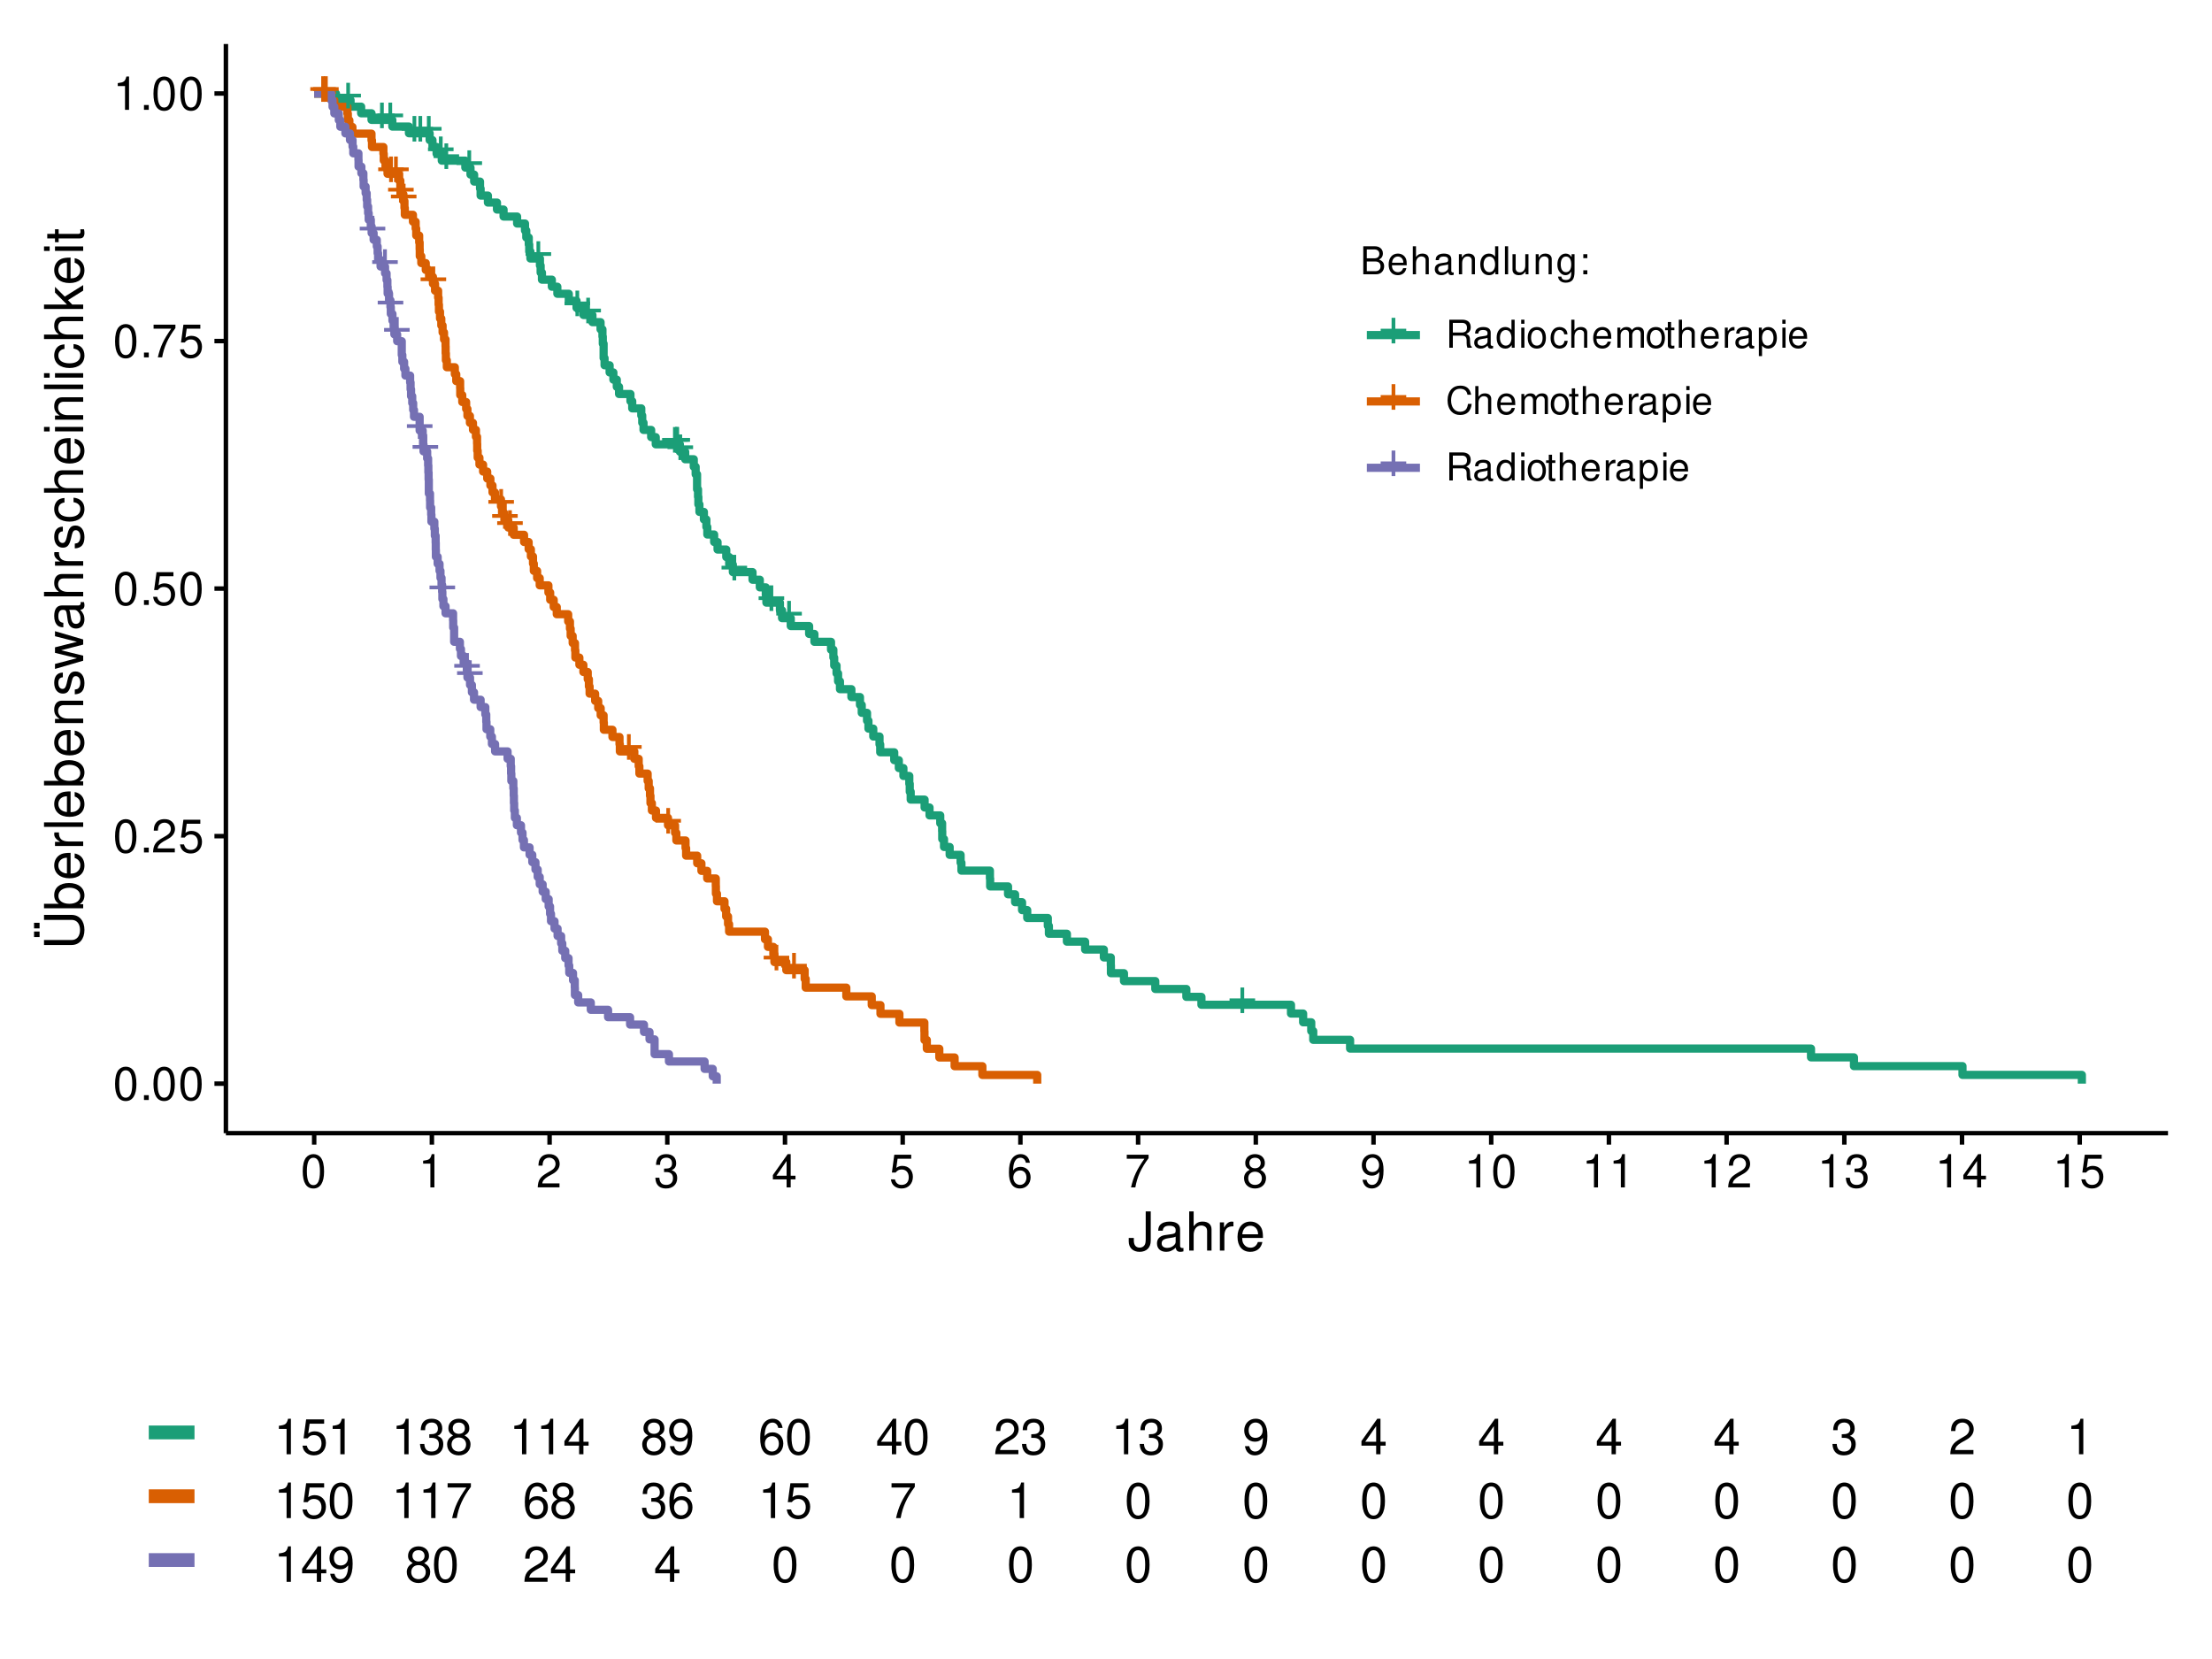 <?xml version="1.0" encoding="UTF-8"?>
<svg xmlns="http://www.w3.org/2000/svg" xmlns:xlink="http://www.w3.org/1999/xlink" width="576pt" height="432pt" viewBox="0 0 576 432" version="1.1">
<defs>
<g>
<symbol overflow="visible" id="glyph0-0">
<path style="stroke:none;" d=""/>
</symbol>
<symbol overflow="visible" id="glyph0-1">
<path style="stroke:none;" d="M 7.344 -3.672 L 4.5 -3.672 L 4.5 -6.516 L 3.531 -6.516 L 3.531 -3.672 L 0.688 -3.672 L 0.688 -2.703 L 3.531 -2.703 L 3.531 0.141 L 4.5 0.141 L 4.5 -2.703 L 7.344 -2.703 Z M 7.344 -3.672 "/>
</symbol>
<symbol overflow="visible" id="glyph1-0">
<path style="stroke:none;" d=""/>
</symbol>
<symbol overflow="visible" id="glyph1-1">
<path style="stroke:none;" d="M 3.297 -8.672 C 2.516 -8.672 1.781 -8.312 1.344 -7.734 C 0.797 -6.953 0.516 -5.812 0.516 -4.203 C 0.516 -1.266 1.469 0.281 3.297 0.281 C 5.094 0.281 6.078 -1.266 6.078 -4.125 C 6.078 -5.812 5.812 -6.938 5.25 -7.734 C 4.812 -8.328 4.109 -8.672 3.297 -8.672 Z M 3.297 -7.734 C 4.438 -7.734 5 -6.578 5 -4.219 C 5 -1.75 4.453 -0.594 3.281 -0.594 C 2.156 -0.594 1.594 -1.797 1.594 -4.188 C 1.594 -6.578 2.156 -7.734 3.297 -7.734 Z M 3.297 -7.734 "/>
</symbol>
<symbol overflow="visible" id="glyph1-2">
<path style="stroke:none;" d="M 2.297 -1.25 L 1.047 -1.25 L 1.047 0 L 2.297 0 Z M 2.297 -1.25 "/>
</symbol>
<symbol overflow="visible" id="glyph1-3">
<path style="stroke:none;" d="M 6.078 -1.047 L 1.594 -1.047 C 1.703 -1.766 2.094 -2.219 3.125 -2.859 L 4.328 -3.531 C 5.516 -4.188 6.125 -5.078 6.125 -6.141 C 6.125 -6.859 5.844 -7.531 5.344 -8 C 4.844 -8.453 4.219 -8.672 3.406 -8.672 C 2.328 -8.672 1.531 -8.297 1.062 -7.547 C 0.75 -7.094 0.625 -6.547 0.594 -5.672 L 1.656 -5.672 C 1.688 -6.266 1.766 -6.609 1.906 -6.906 C 2.188 -7.422 2.734 -7.75 3.375 -7.75 C 4.328 -7.75 5.047 -7.062 5.047 -6.125 C 5.047 -5.422 4.656 -4.828 3.906 -4.391 L 2.797 -3.75 C 1.016 -2.719 0.5 -1.906 0.406 -0.016 L 6.078 -0.016 Z M 6.078 -1.047 "/>
</symbol>
<symbol overflow="visible" id="glyph1-4">
<path style="stroke:none;" d="M 5.719 -8.516 L 1.312 -8.516 L 0.688 -3.875 L 1.656 -3.875 C 2.141 -4.469 2.562 -4.672 3.234 -4.672 C 4.375 -4.672 5.078 -3.891 5.078 -2.625 C 5.078 -1.406 4.375 -0.656 3.219 -0.656 C 2.297 -0.656 1.734 -1.125 1.469 -2.094 L 0.422 -2.094 C 0.562 -1.391 0.688 -1.062 0.938 -0.75 C 1.422 -0.094 2.281 0.281 3.234 0.281 C 4.953 0.281 6.156 -0.969 6.156 -2.766 C 6.156 -4.453 5.047 -5.609 3.406 -5.609 C 2.812 -5.609 2.328 -5.453 1.844 -5.094 L 2.172 -7.469 L 5.719 -7.469 Z M 5.719 -8.516 "/>
</symbol>
<symbol overflow="visible" id="glyph1-5">
<path style="stroke:none;" d="M 6.234 -8.516 L 0.547 -8.516 L 0.547 -7.469 L 5.141 -7.469 C 3.125 -4.578 2.297 -2.797 1.656 0 L 2.781 0 C 3.25 -2.719 4.312 -5.062 6.234 -7.625 Z M 6.234 -8.516 "/>
</symbol>
<symbol overflow="visible" id="glyph1-6">
<path style="stroke:none;" d="M 3.109 -6.188 L 3.109 0 L 4.156 0 L 4.156 -8.672 L 3.469 -8.672 C 3.094 -7.344 2.859 -7.156 1.219 -6.953 L 1.219 -6.188 Z M 3.109 -6.188 "/>
</symbol>
<symbol overflow="visible" id="glyph1-7">
<path style="stroke:none;" d="M 2.656 -4 L 3.234 -4 C 4.375 -4 4.984 -3.453 4.984 -2.406 C 4.984 -1.312 4.328 -0.656 3.234 -0.656 C 2.078 -0.656 1.516 -1.25 1.438 -2.516 L 0.391 -2.516 C 0.438 -1.828 0.547 -1.375 0.75 -0.984 C 1.203 -0.141 2.031 0.281 3.188 0.281 C 4.938 0.281 6.078 -0.781 6.078 -2.422 C 6.078 -3.531 5.656 -4.125 4.625 -4.484 C 5.422 -4.812 5.812 -5.406 5.812 -6.281 C 5.812 -7.781 4.844 -8.672 3.234 -8.672 C 1.516 -8.672 0.594 -7.719 0.562 -5.875 L 1.625 -5.875 C 1.625 -6.406 1.688 -6.703 1.812 -6.969 C 2.047 -7.469 2.578 -7.75 3.234 -7.75 C 4.172 -7.75 4.734 -7.188 4.734 -6.25 C 4.734 -5.641 4.531 -5.266 4.062 -5.062 C 3.766 -4.938 3.391 -4.891 2.656 -4.891 Z M 2.656 -4 "/>
</symbol>
<symbol overflow="visible" id="glyph1-8">
<path style="stroke:none;" d="M 3.922 -2.094 L 3.922 0 L 4.984 0 L 4.984 -2.094 L 6.234 -2.094 L 6.234 -3.047 L 4.984 -3.047 L 4.984 -8.672 L 4.203 -8.672 L 0.344 -3.219 L 0.344 -2.094 Z M 3.922 -3.047 L 1.266 -3.047 L 3.922 -6.875 Z M 3.922 -3.047 "/>
</symbol>
<symbol overflow="visible" id="glyph1-9">
<path style="stroke:none;" d="M 5.969 -6.422 C 5.766 -7.844 4.859 -8.672 3.562 -8.672 C 2.625 -8.672 1.781 -8.219 1.281 -7.438 C 0.75 -6.594 0.516 -5.531 0.516 -3.953 C 0.516 -2.5 0.719 -1.578 1.234 -0.797 C 1.688 -0.094 2.438 0.281 3.375 0.281 C 4.984 0.281 6.156 -0.938 6.156 -2.625 C 6.156 -4.219 5.078 -5.359 3.547 -5.359 C 2.719 -5.359 2.047 -5.047 1.594 -4.406 C 1.609 -6.547 2.281 -7.734 3.484 -7.734 C 4.234 -7.734 4.75 -7.266 4.922 -6.422 Z M 3.422 -4.422 C 4.438 -4.422 5.078 -3.703 5.078 -2.547 C 5.078 -1.453 4.359 -0.656 3.391 -0.656 C 2.406 -0.656 1.656 -1.484 1.656 -2.594 C 1.656 -3.672 2.375 -4.422 3.422 -4.422 Z M 3.422 -4.422 "/>
</symbol>
<symbol overflow="visible" id="glyph1-10">
<path style="stroke:none;" d="M 4.688 -4.578 C 5.578 -5.109 5.859 -5.547 5.859 -6.359 C 5.859 -7.734 4.812 -8.672 3.297 -8.672 C 1.797 -8.672 0.75 -7.734 0.75 -6.375 C 0.75 -5.547 1.016 -5.125 1.891 -4.578 C 0.922 -4.078 0.438 -3.375 0.438 -2.406 C 0.438 -0.828 1.609 0.281 3.297 0.281 C 4.984 0.281 6.156 -0.828 6.156 -2.406 C 6.156 -3.375 5.672 -4.078 4.688 -4.578 Z M 3.297 -7.734 C 4.203 -7.734 4.781 -7.203 4.781 -6.344 C 4.781 -5.516 4.188 -4.984 3.297 -4.984 C 2.406 -4.984 1.828 -5.516 1.828 -6.359 C 1.828 -7.203 2.406 -7.734 3.297 -7.734 Z M 3.297 -4.094 C 4.359 -4.094 5.078 -3.391 5.078 -2.391 C 5.078 -1.344 4.375 -0.656 3.281 -0.656 C 2.25 -0.656 1.531 -1.375 1.531 -2.375 C 1.531 -3.406 2.234 -4.094 3.297 -4.094 Z M 3.297 -4.094 "/>
</symbol>
<symbol overflow="visible" id="glyph1-11">
<path style="stroke:none;" d="M 0.641 -1.984 C 0.844 -0.562 1.75 0.281 3.047 0.281 C 4 0.281 4.844 -0.188 5.344 -0.953 C 5.875 -1.812 6.109 -2.875 6.109 -4.438 C 6.109 -5.906 5.891 -6.828 5.391 -7.594 C 4.922 -8.297 4.172 -8.672 3.234 -8.672 C 1.625 -8.672 0.453 -7.469 0.453 -5.781 C 0.453 -4.188 1.531 -3.062 3.078 -3.062 C 3.875 -3.062 4.469 -3.344 5.016 -4.016 C 5 -1.844 4.328 -0.656 3.125 -0.656 C 2.375 -0.656 1.859 -1.141 1.688 -1.984 Z M 3.234 -7.75 C 4.219 -7.75 4.953 -6.922 4.953 -5.812 C 4.953 -4.734 4.234 -4 3.188 -4 C 2.172 -4 1.531 -4.719 1.531 -5.875 C 1.531 -6.953 2.25 -7.75 3.234 -7.75 Z M 3.234 -7.75 "/>
</symbol>
<symbol overflow="visible" id="glyph2-0">
<path style="stroke:none;" d=""/>
</symbol>
<symbol overflow="visible" id="glyph2-1">
<path style="stroke:none;" d="M 4.656 -10.203 L 4.656 -3.031 C 4.656 -2.219 4.578 -1.75 4.344 -1.406 C 4.094 -1.016 3.609 -0.766 3.094 -0.766 C 2.109 -0.766 1.562 -1.422 1.562 -2.625 L 1.562 -3.281 L 0.234 -3.281 L 0.234 -2.375 C 0.234 -0.734 1.328 0.328 3.078 0.328 C 4.859 0.328 5.969 -0.781 5.969 -2.547 L 5.969 -10.203 Z M 4.656 -10.203 "/>
</symbol>
<symbol overflow="visible" id="glyph2-2">
<path style="stroke:none;" d="M 7.484 -0.688 C 7.359 -0.656 7.312 -0.656 7.234 -0.656 C 6.828 -0.656 6.609 -0.875 6.609 -1.234 L 6.609 -5.547 C 6.609 -6.844 5.656 -7.547 3.844 -7.547 C 2.766 -7.547 1.922 -7.234 1.406 -6.688 C 1.078 -6.312 0.938 -5.891 0.906 -5.172 L 2.094 -5.172 C 2.188 -6.062 2.719 -6.469 3.812 -6.469 C 4.875 -6.469 5.453 -6.078 5.453 -5.375 L 5.453 -5.062 C 5.438 -4.562 5.188 -4.375 4.234 -4.25 C 2.578 -4.047 2.328 -3.984 1.875 -3.812 C 1.016 -3.438 0.594 -2.797 0.594 -1.844 C 0.594 -0.516 1.516 0.328 3 0.328 C 3.922 0.328 4.656 0 5.484 -0.75 C 5.578 0 5.938 0.328 6.688 0.328 C 6.938 0.328 7.094 0.297 7.484 0.203 Z M 5.453 -2.312 C 5.453 -1.922 5.328 -1.688 4.984 -1.359 C 4.516 -0.922 3.938 -0.703 3.25 -0.703 C 2.344 -0.703 1.812 -1.141 1.812 -1.875 C 1.812 -2.641 2.312 -3.031 3.562 -3.219 C 4.812 -3.391 5.047 -3.438 5.453 -3.625 Z M 5.453 -2.312 "/>
</symbol>
<symbol overflow="visible" id="glyph2-3">
<path style="stroke:none;" d="M 0.984 -10.203 L 0.984 0 L 2.141 0 L 2.141 -4.047 C 2.141 -5.547 2.922 -6.531 4.125 -6.531 C 4.516 -6.531 4.891 -6.406 5.172 -6.203 C 5.5 -5.953 5.641 -5.594 5.641 -5.078 L 5.641 0 L 6.797 0 L 6.797 -5.547 C 6.797 -6.781 5.922 -7.547 4.5 -7.547 C 3.453 -7.547 2.828 -7.219 2.141 -6.328 L 2.141 -10.203 Z M 0.984 -10.203 "/>
</symbol>
<symbol overflow="visible" id="glyph2-4">
<path style="stroke:none;" d="M 0.969 -7.344 L 0.969 0 L 2.141 0 L 2.141 -3.812 C 2.156 -5.578 2.891 -6.359 4.5 -6.312 L 4.5 -7.5 C 4.297 -7.531 4.188 -7.547 4.047 -7.547 C 3.297 -7.547 2.719 -7.094 2.047 -6 L 2.047 -7.344 Z M 0.969 -7.344 "/>
</symbol>
<symbol overflow="visible" id="glyph2-5">
<path style="stroke:none;" d="M 7.188 -3.281 C 7.188 -4.391 7.094 -5.062 6.891 -5.609 C 6.406 -6.812 5.297 -7.547 3.922 -7.547 C 1.875 -7.547 0.562 -5.984 0.562 -3.562 C 0.562 -1.141 1.812 0.328 3.891 0.328 C 5.578 0.328 6.734 -0.625 7.031 -2.219 L 5.859 -2.219 C 5.531 -1.266 4.875 -0.75 3.938 -0.75 C 3.188 -0.75 2.562 -1.094 2.172 -1.703 C 1.891 -2.125 1.797 -2.547 1.781 -3.281 Z M 1.812 -4.234 C 1.906 -5.594 2.734 -6.469 3.906 -6.469 C 5.094 -6.469 5.922 -5.547 5.922 -4.234 Z M 1.812 -4.234 "/>
</symbol>
<symbol overflow="visible" id="glyph3-0">
<path style="stroke:none;" d=""/>
</symbol>
<symbol overflow="visible" id="glyph3-1">
<path style="stroke:none;" d="M -10.203 -7.734 L -3.031 -7.734 C -1.672 -7.734 -0.828 -6.734 -0.828 -5.109 C -0.828 -3.484 -1.672 -2.484 -3.031 -2.484 L -10.203 -2.484 L -10.203 -1.188 L -3.031 -1.188 C -1 -1.188 0.328 -2.734 0.328 -5.109 C 0.328 -7.484 -1 -9.031 -3.031 -9.031 L -10.203 -9.031 Z M -12.797 -4.703 L -12.797 -3.25 L -11.359 -3.25 L -11.359 -4.703 Z M -12.797 -6.969 L -12.797 -5.516 L -11.359 -5.516 L -11.359 -6.969 Z M -12.797 -6.969 "/>
</symbol>
<symbol overflow="visible" id="glyph3-2">
<path style="stroke:none;" d="M -10.203 -0.75 L 0 -0.75 L 0 -1.812 L -0.938 -1.812 C -0.078 -2.359 0.328 -3.109 0.328 -4.125 C 0.328 -6.062 -1.266 -7.328 -3.703 -7.328 C -6.078 -7.328 -7.547 -6.125 -7.547 -4.188 C -7.547 -3.172 -7.172 -2.469 -6.344 -1.922 L -10.203 -1.922 Z M -6.453 -3.969 C -6.453 -5.266 -5.312 -6.109 -3.562 -6.109 C -1.906 -6.109 -0.766 -5.234 -0.766 -3.969 C -0.766 -2.719 -1.891 -1.922 -3.609 -1.922 C -5.328 -1.922 -6.453 -2.719 -6.453 -3.969 Z M -6.453 -3.969 "/>
</symbol>
<symbol overflow="visible" id="glyph3-3">
<path style="stroke:none;" d="M -3.281 -7.188 C -4.391 -7.188 -5.062 -7.094 -5.609 -6.891 C -6.812 -6.406 -7.547 -5.297 -7.547 -3.922 C -7.547 -1.875 -5.984 -0.562 -3.562 -0.562 C -1.141 -0.562 0.328 -1.812 0.328 -3.891 C 0.328 -5.578 -0.625 -6.734 -2.219 -7.031 L -2.219 -5.859 C -1.266 -5.531 -0.75 -4.875 -0.75 -3.938 C -0.75 -3.188 -1.094 -2.562 -1.703 -2.172 C -2.125 -1.891 -2.547 -1.797 -3.281 -1.781 Z M -4.234 -1.812 C -5.594 -1.906 -6.469 -2.734 -6.469 -3.906 C -6.469 -5.094 -5.547 -5.922 -4.234 -5.922 Z M -4.234 -1.812 "/>
</symbol>
<symbol overflow="visible" id="glyph3-4">
<path style="stroke:none;" d="M -7.344 -0.969 L 0 -0.969 L 0 -2.141 L -3.812 -2.141 C -5.578 -2.156 -6.359 -2.891 -6.312 -4.5 L -7.5 -4.5 C -7.531 -4.297 -7.547 -4.188 -7.547 -4.047 C -7.547 -3.297 -7.094 -2.719 -6 -2.047 L -7.344 -2.047 Z M -7.344 -0.969 "/>
</symbol>
<symbol overflow="visible" id="glyph3-5">
<path style="stroke:none;" d="M -10.203 -2.125 L -10.203 -0.953 L 0 -0.953 L 0 -2.125 Z M -10.203 -2.125 "/>
</symbol>
<symbol overflow="visible" id="glyph3-6">
<path style="stroke:none;" d="M -7.344 -0.984 L 0 -0.984 L 0 -2.156 L -4.047 -2.156 C -5.547 -2.156 -6.531 -2.938 -6.531 -4.141 C -6.531 -5.062 -5.969 -5.656 -5.078 -5.656 L 0 -5.656 L 0 -6.812 L -5.547 -6.812 C -6.766 -6.812 -7.547 -5.906 -7.547 -4.5 C -7.547 -3.406 -7.125 -2.703 -6.109 -2.062 L -7.344 -2.062 Z M -7.344 -0.984 "/>
</symbol>
<symbol overflow="visible" id="glyph3-7">
<path style="stroke:none;" d="M -5.297 -6.125 C -6.734 -6.125 -7.547 -5.172 -7.547 -3.469 C -7.547 -1.766 -6.656 -0.656 -5.312 -0.656 C -4.156 -0.656 -3.609 -1.25 -3.188 -2.984 L -2.922 -4.078 C -2.734 -4.891 -2.438 -5.203 -1.922 -5.203 C -1.219 -5.203 -0.75 -4.516 -0.75 -3.5 C -0.75 -2.875 -0.938 -2.344 -1.25 -2.047 C -1.453 -1.859 -1.672 -1.781 -2.188 -1.703 L -2.188 -0.469 C -0.484 -0.531 0.328 -1.484 0.328 -3.406 C 0.328 -5.25 -0.594 -6.422 -2 -6.422 C -3.094 -6.422 -3.703 -5.812 -4.047 -4.359 L -4.312 -3.234 C -4.531 -2.281 -4.844 -1.875 -5.359 -1.875 C -6.047 -1.875 -6.469 -2.484 -6.469 -3.438 C -6.469 -4.375 -6.062 -4.875 -5.297 -4.906 Z M -5.297 -6.125 "/>
</symbol>
<symbol overflow="visible" id="glyph3-8">
<path style="stroke:none;" d="M 0 -7.75 L -7.344 -9.906 L -7.344 -8.594 L -1.625 -7.141 L -7.344 -5.703 L -7.344 -4.266 L -1.625 -2.875 L -7.344 -1.375 L -7.344 -0.078 L 0 -2.219 L 0 -3.531 L -5.75 -4.938 L 0 -6.422 Z M 0 -7.75 "/>
</symbol>
<symbol overflow="visible" id="glyph3-9">
<path style="stroke:none;" d="M -0.688 -7.484 C -0.656 -7.359 -0.656 -7.312 -0.656 -7.234 C -0.656 -6.828 -0.875 -6.609 -1.234 -6.609 L -5.547 -6.609 C -6.844 -6.609 -7.547 -5.656 -7.547 -3.844 C -7.547 -2.766 -7.234 -1.922 -6.688 -1.406 C -6.312 -1.078 -5.891 -0.938 -5.172 -0.906 L -5.172 -2.094 C -6.062 -2.188 -6.469 -2.719 -6.469 -3.812 C -6.469 -4.875 -6.078 -5.453 -5.375 -5.453 L -5.062 -5.453 C -4.562 -5.438 -4.375 -5.188 -4.25 -4.234 C -4.047 -2.578 -3.984 -2.328 -3.812 -1.875 C -3.438 -1.016 -2.797 -0.594 -1.844 -0.594 C -0.516 -0.594 0.328 -1.516 0.328 -3 C 0.328 -3.922 0 -4.656 -0.75 -5.484 C 0 -5.578 0.328 -5.938 0.328 -6.688 C 0.328 -6.938 0.297 -7.094 0.203 -7.484 Z M -2.312 -5.453 C -1.922 -5.453 -1.688 -5.328 -1.359 -4.984 C -0.922 -4.516 -0.703 -3.938 -0.703 -3.25 C -0.703 -2.344 -1.141 -1.812 -1.875 -1.812 C -2.641 -1.812 -3.031 -2.312 -3.219 -3.562 C -3.391 -4.812 -3.438 -5.047 -3.625 -5.453 Z M -2.312 -5.453 "/>
</symbol>
<symbol overflow="visible" id="glyph3-10">
<path style="stroke:none;" d="M -10.203 -0.984 L 0 -0.984 L 0 -2.141 L -4.047 -2.141 C -5.547 -2.141 -6.531 -2.922 -6.531 -4.125 C -6.531 -4.516 -6.406 -4.891 -6.203 -5.172 C -5.953 -5.5 -5.594 -5.641 -5.078 -5.641 L 0 -5.641 L 0 -6.797 L -5.547 -6.797 C -6.781 -6.797 -7.547 -5.922 -7.547 -4.5 C -7.547 -3.453 -7.219 -2.828 -6.328 -2.141 L -10.203 -2.141 Z M -10.203 -0.984 "/>
</symbol>
<symbol overflow="visible" id="glyph3-11">
<path style="stroke:none;" d="M -4.875 -6.594 C -5.594 -6.531 -6.047 -6.391 -6.453 -6.109 C -7.141 -5.594 -7.547 -4.719 -7.547 -3.703 C -7.547 -1.703 -5.984 -0.438 -3.547 -0.438 C -1.172 -0.438 0.328 -1.688 0.328 -3.688 C 0.328 -5.438 -0.734 -6.531 -2.516 -6.672 L -2.516 -5.5 C -1.344 -5.312 -0.75 -4.703 -0.75 -3.703 C -0.75 -2.422 -1.812 -1.656 -3.547 -1.656 C -5.375 -1.656 -6.469 -2.406 -6.469 -3.688 C -6.469 -4.656 -5.891 -5.281 -4.875 -5.422 Z M -4.875 -6.594 "/>
</symbol>
<symbol overflow="visible" id="glyph3-12">
<path style="stroke:none;" d="M -7.344 -2.094 L -7.344 -0.938 L 0 -0.938 L 0 -2.094 Z M -10.203 -2.094 L -10.203 -0.922 L -8.734 -0.922 L -8.734 -2.094 Z M -10.203 -2.094 "/>
</symbol>
<symbol overflow="visible" id="glyph3-13">
<path style="stroke:none;" d="M -10.203 -1.969 L -10.203 -0.812 L 0 -0.812 L 0 -1.969 L -2.859 -1.969 L -3.969 -3.109 L 0 -5.594 L 0 -7.031 L -4.797 -4.031 L -7.344 -6.578 L -7.344 -5.078 L -4.234 -1.969 Z M -10.203 -1.969 "/>
</symbol>
<symbol overflow="visible" id="glyph3-14">
<path style="stroke:none;" d="M -7.344 -3.562 L -7.344 -2.359 L -9.359 -2.359 L -9.359 -1.188 L -7.344 -1.188 L -7.344 -0.203 L -6.391 -0.203 L -6.391 -1.188 L -0.844 -1.188 C -0.078 -1.188 0.328 -1.688 0.328 -2.609 C 0.328 -2.906 0.297 -3.156 0.219 -3.562 L -0.75 -3.562 C -0.719 -3.391 -0.703 -3.234 -0.703 -3 C -0.703 -2.484 -0.844 -2.359 -1.359 -2.359 L -6.391 -2.359 L -6.391 -3.562 Z M -7.344 -3.562 "/>
</symbol>
<symbol overflow="visible" id="glyph4-0">
<path style="stroke:none;" d=""/>
</symbol>
<symbol overflow="visible" id="glyph4-1">
<path style="stroke:none;" d="M 0.797 0 L 4.078 0 C 4.766 0 5.281 -0.188 5.672 -0.609 C 6.031 -0.984 6.234 -1.516 6.234 -2.078 C 6.234 -2.953 5.828 -3.484 4.906 -3.844 C 5.562 -4.156 5.906 -4.688 5.906 -5.438 C 5.906 -5.984 5.703 -6.438 5.328 -6.781 C 4.938 -7.125 4.453 -7.297 3.75 -7.297 L 0.797 -7.297 Z M 1.719 -4.156 L 1.719 -6.469 L 3.516 -6.469 C 4.047 -6.469 4.328 -6.406 4.578 -6.203 C 4.844 -6.016 4.984 -5.703 4.984 -5.312 C 4.984 -4.906 4.844 -4.609 4.578 -4.406 C 4.328 -4.219 4.047 -4.156 3.516 -4.156 Z M 1.719 -0.812 L 1.719 -3.328 L 3.984 -3.328 C 4.812 -3.328 5.297 -2.859 5.297 -2.062 C 5.297 -1.297 4.812 -0.812 3.984 -0.812 Z M 1.719 -0.812 "/>
</symbol>
<symbol overflow="visible" id="glyph4-2">
<path style="stroke:none;" d="M 5.125 -2.344 C 5.125 -3.141 5.062 -3.625 4.922 -4.016 C 4.578 -4.875 3.781 -5.391 2.797 -5.391 C 1.344 -5.391 0.406 -4.281 0.406 -2.547 C 0.406 -0.812 1.297 0.234 2.781 0.234 C 3.984 0.234 4.812 -0.453 5.016 -1.594 L 4.188 -1.594 C 3.953 -0.906 3.484 -0.547 2.812 -0.547 C 2.281 -0.547 1.828 -0.781 1.547 -1.219 C 1.344 -1.516 1.281 -1.812 1.266 -2.344 Z M 1.297 -3.016 C 1.359 -3.984 1.953 -4.625 2.797 -4.625 C 3.641 -4.625 4.234 -3.953 4.234 -3.016 Z M 1.297 -3.016 "/>
</symbol>
<symbol overflow="visible" id="glyph4-3">
<path style="stroke:none;" d="M 0.703 -7.297 L 0.703 0 L 1.531 0 L 1.531 -2.891 C 1.531 -3.953 2.094 -4.656 2.953 -4.656 C 3.234 -4.656 3.484 -4.578 3.688 -4.438 C 3.938 -4.25 4.031 -4 4.031 -3.625 L 4.031 0 L 4.859 0 L 4.859 -3.953 C 4.859 -4.844 4.234 -5.391 3.203 -5.391 C 2.469 -5.391 2.016 -5.156 1.531 -4.516 L 1.531 -7.297 Z M 0.703 -7.297 "/>
</symbol>
<symbol overflow="visible" id="glyph4-4">
<path style="stroke:none;" d="M 5.344 -0.484 C 5.266 -0.469 5.219 -0.469 5.172 -0.469 C 4.875 -0.469 4.719 -0.625 4.719 -0.875 L 4.719 -3.953 C 4.719 -4.891 4.047 -5.391 2.75 -5.391 C 1.984 -5.391 1.375 -5.172 1.016 -4.781 C 0.766 -4.516 0.672 -4.203 0.656 -3.688 L 1.484 -3.688 C 1.562 -4.328 1.938 -4.625 2.719 -4.625 C 3.484 -4.625 3.891 -4.344 3.891 -3.844 L 3.891 -3.625 C 3.875 -3.266 3.703 -3.125 3.016 -3.047 C 1.844 -2.891 1.656 -2.844 1.344 -2.719 C 0.734 -2.453 0.422 -2 0.422 -1.312 C 0.422 -0.375 1.078 0.234 2.141 0.234 C 2.797 0.234 3.328 0 3.922 -0.547 C 3.984 0 4.234 0.234 4.781 0.234 C 4.953 0.234 5.062 0.203 5.344 0.141 Z M 3.891 -1.656 C 3.891 -1.375 3.812 -1.203 3.562 -0.969 C 3.219 -0.656 2.812 -0.5 2.312 -0.5 C 1.672 -0.5 1.297 -0.812 1.297 -1.344 C 1.297 -1.891 1.656 -2.172 2.547 -2.297 C 3.438 -2.422 3.609 -2.453 3.891 -2.594 Z M 3.891 -1.656 "/>
</symbol>
<symbol overflow="visible" id="glyph4-5">
<path style="stroke:none;" d="M 0.703 -5.234 L 0.703 0 L 1.547 0 L 1.547 -2.891 C 1.547 -3.953 2.094 -4.656 2.953 -4.656 C 3.625 -4.656 4.047 -4.266 4.047 -3.625 L 4.047 0 L 4.875 0 L 4.875 -3.953 C 4.875 -4.828 4.219 -5.391 3.203 -5.391 C 2.438 -5.391 1.938 -5.094 1.469 -4.359 L 1.469 -5.234 Z M 0.703 -5.234 "/>
</symbol>
<symbol overflow="visible" id="glyph4-6">
<path style="stroke:none;" d="M 4.953 -7.297 L 4.125 -7.297 L 4.125 -4.578 C 3.766 -5.109 3.203 -5.391 2.516 -5.391 C 1.156 -5.391 0.266 -4.297 0.266 -2.625 C 0.266 -0.859 1.125 0.234 2.547 0.234 C 3.266 0.234 3.766 -0.047 4.203 -0.688 L 4.203 0 L 4.953 0 Z M 2.656 -4.609 C 3.547 -4.609 4.125 -3.812 4.125 -2.562 C 4.125 -1.344 3.547 -0.547 2.656 -0.547 C 1.734 -0.547 1.125 -1.359 1.125 -2.578 C 1.125 -3.797 1.734 -4.609 2.656 -4.609 Z M 2.656 -4.609 "/>
</symbol>
<symbol overflow="visible" id="glyph4-7">
<path style="stroke:none;" d="M 1.516 -7.297 L 0.688 -7.297 L 0.688 0 L 1.516 0 Z M 1.516 -7.297 "/>
</symbol>
<symbol overflow="visible" id="glyph4-8">
<path style="stroke:none;" d="M 4.812 0 L 4.812 -5.234 L 3.984 -5.234 L 3.984 -2.266 C 3.984 -1.203 3.438 -0.5 2.562 -0.5 C 1.906 -0.5 1.484 -0.906 1.484 -1.531 L 1.484 -5.234 L 0.656 -5.234 L 0.656 -1.203 C 0.656 -0.328 1.297 0.234 2.312 0.234 C 3.094 0.234 3.578 -0.047 4.062 -0.734 L 4.062 0 Z M 4.812 0 "/>
</symbol>
<symbol overflow="visible" id="glyph4-9">
<path style="stroke:none;" d="M 4.047 -5.234 L 4.047 -4.484 C 3.625 -5.109 3.156 -5.391 2.5 -5.391 C 1.234 -5.391 0.344 -4.203 0.344 -2.531 C 0.344 -1.656 0.562 -1.016 1.016 -0.484 C 1.406 -0.016 1.906 0.234 2.438 0.234 C 3.062 0.234 3.516 -0.047 3.953 -0.703 L 3.953 -0.438 C 3.953 0.953 3.562 1.484 2.531 1.484 C 1.812 1.484 1.453 1.203 1.375 0.594 L 0.516 0.594 C 0.594 1.562 1.375 2.188 2.516 2.188 C 3.281 2.188 3.922 1.938 4.266 1.516 C 4.656 1.016 4.812 0.375 4.812 -0.859 L 4.812 -5.234 Z M 2.578 -4.625 C 3.453 -4.625 3.953 -3.875 3.953 -2.547 C 3.953 -1.281 3.453 -0.547 2.578 -0.547 C 1.719 -0.547 1.219 -1.297 1.219 -2.578 C 1.219 -3.859 1.719 -4.625 2.578 -4.625 Z M 2.578 -4.625 "/>
</symbol>
<symbol overflow="visible" id="glyph4-10">
<path style="stroke:none;" d="M 2.141 -1.047 L 1.094 -1.047 L 1.094 0 L 2.141 0 Z M 2.141 -5.234 L 1.094 -5.234 L 1.094 -4.203 L 2.141 -4.203 Z M 2.141 -5.234 "/>
</symbol>
<symbol overflow="visible" id="glyph4-11">
<path style="stroke:none;" d="M 1.859 -3.141 L 4.266 -3.141 C 5.094 -3.141 5.453 -2.734 5.453 -1.844 L 5.453 -1.188 C 5.453 -0.734 5.531 -0.297 5.656 0 L 6.797 0 L 6.797 -0.234 C 6.438 -0.469 6.375 -0.734 6.344 -1.703 C 6.344 -2.906 6.156 -3.266 5.359 -3.594 C 6.188 -4.016 6.516 -4.5 6.516 -5.344 C 6.516 -6.594 5.734 -7.297 4.297 -7.297 L 0.938 -7.297 L 0.938 0 L 1.859 0 Z M 1.859 -3.953 L 1.859 -6.469 L 4.109 -6.469 C 4.625 -6.469 4.938 -6.391 5.156 -6.188 C 5.406 -5.984 5.547 -5.656 5.547 -5.219 C 5.547 -4.344 5.094 -3.953 4.109 -3.953 Z M 1.859 -3.953 "/>
</symbol>
<symbol overflow="visible" id="glyph4-12">
<path style="stroke:none;" d="M 1.5 -5.234 L 0.672 -5.234 L 0.672 0 L 1.5 0 Z M 1.5 -7.297 L 0.656 -7.297 L 0.656 -6.234 L 1.5 -6.234 Z M 1.5 -7.297 "/>
</symbol>
<symbol overflow="visible" id="glyph4-13">
<path style="stroke:none;" d="M 2.719 -5.391 C 1.234 -5.391 0.359 -4.344 0.359 -2.578 C 0.359 -0.812 1.234 0.234 2.734 0.234 C 4.203 0.234 5.094 -0.812 5.094 -2.547 C 5.094 -4.359 4.234 -5.391 2.719 -5.391 Z M 2.734 -4.625 C 3.672 -4.625 4.234 -3.844 4.234 -2.547 C 4.234 -1.312 3.656 -0.547 2.734 -0.547 C 1.797 -0.547 1.234 -1.312 1.234 -2.578 C 1.234 -3.844 1.797 -4.625 2.734 -4.625 Z M 2.734 -4.625 "/>
</symbol>
<symbol overflow="visible" id="glyph4-14">
<path style="stroke:none;" d="M 4.703 -3.484 C 4.672 -3.984 4.562 -4.312 4.359 -4.609 C 4 -5.094 3.375 -5.391 2.641 -5.391 C 1.219 -5.391 0.312 -4.266 0.312 -2.531 C 0.312 -0.844 1.203 0.234 2.625 0.234 C 3.875 0.234 4.672 -0.516 4.766 -1.797 L 3.938 -1.797 C 3.797 -0.953 3.359 -0.547 2.656 -0.547 C 1.734 -0.547 1.188 -1.297 1.188 -2.531 C 1.188 -3.844 1.719 -4.625 2.625 -4.625 C 3.328 -4.625 3.766 -4.203 3.875 -3.484 Z M 4.703 -3.484 "/>
</symbol>
<symbol overflow="visible" id="glyph4-15">
<path style="stroke:none;" d="M 0.703 -5.234 L 0.703 0 L 1.547 0 L 1.547 -3.297 C 1.547 -4.047 2.094 -4.656 2.766 -4.656 C 3.391 -4.656 3.734 -4.281 3.734 -3.609 L 3.734 0 L 4.578 0 L 4.578 -3.297 C 4.578 -4.047 5.125 -4.656 5.812 -4.656 C 6.422 -4.656 6.781 -4.266 6.781 -3.609 L 6.781 0 L 7.625 0 L 7.625 -3.938 C 7.625 -4.875 7.078 -5.391 6.094 -5.391 C 5.406 -5.391 4.984 -5.188 4.484 -4.594 C 4.188 -5.156 3.766 -5.391 3.078 -5.391 C 2.375 -5.391 1.906 -5.125 1.469 -4.5 L 1.469 -5.234 Z M 0.703 -5.234 "/>
</symbol>
<symbol overflow="visible" id="glyph4-16">
<path style="stroke:none;" d="M 2.547 -5.234 L 1.688 -5.234 L 1.688 -6.688 L 0.844 -6.688 L 0.844 -5.234 L 0.141 -5.234 L 0.141 -4.562 L 0.844 -4.562 L 0.844 -0.594 C 0.844 -0.062 1.203 0.234 1.859 0.234 C 2.078 0.234 2.266 0.203 2.547 0.156 L 2.547 -0.547 C 2.422 -0.516 2.312 -0.5 2.141 -0.5 C 1.781 -0.5 1.688 -0.594 1.688 -0.969 L 1.688 -4.562 L 2.547 -4.562 Z M 2.547 -5.234 "/>
</symbol>
<symbol overflow="visible" id="glyph4-17">
<path style="stroke:none;" d="M 0.688 -5.234 L 0.688 0 L 1.531 0 L 1.531 -2.719 C 1.547 -3.984 2.062 -4.547 3.203 -4.516 L 3.203 -5.359 C 3.062 -5.375 2.984 -5.391 2.891 -5.391 C 2.344 -5.391 1.938 -5.062 1.453 -4.297 L 1.453 -5.234 Z M 0.688 -5.234 "/>
</symbol>
<symbol overflow="visible" id="glyph4-18">
<path style="stroke:none;" d="M 0.547 2.188 L 1.375 2.188 L 1.375 -0.547 C 1.812 -0.016 2.312 0.234 2.984 0.234 C 4.344 0.234 5.234 -0.859 5.234 -2.531 C 5.234 -4.297 4.375 -5.391 2.984 -5.391 C 2.266 -5.391 1.703 -5.062 1.312 -4.453 L 1.312 -5.234 L 0.547 -5.234 Z M 2.844 -4.609 C 3.766 -4.609 4.359 -3.797 4.359 -2.547 C 4.359 -1.359 3.75 -0.547 2.844 -0.547 C 1.953 -0.547 1.375 -1.344 1.375 -2.578 C 1.375 -3.812 1.953 -4.609 2.844 -4.609 Z M 2.844 -4.609 "/>
</symbol>
<symbol overflow="visible" id="glyph4-19">
<path style="stroke:none;" d="M 6.625 -5.031 C 6.328 -6.625 5.406 -7.406 3.812 -7.406 C 2.828 -7.406 2.047 -7.094 1.5 -6.5 C 0.844 -5.781 0.484 -4.734 0.484 -3.562 C 0.484 -2.359 0.844 -1.328 1.531 -0.625 C 2.094 -0.047 2.812 0.234 3.766 0.234 C 5.547 0.234 6.547 -0.734 6.766 -2.656 L 5.812 -2.656 C 5.734 -2.156 5.625 -1.812 5.484 -1.531 C 5.188 -0.938 4.562 -0.594 3.781 -0.594 C 2.328 -0.594 1.406 -1.75 1.406 -3.562 C 1.406 -5.438 2.281 -6.594 3.703 -6.594 C 4.297 -6.594 4.844 -6.422 5.141 -6.125 C 5.406 -5.875 5.562 -5.578 5.672 -5.031 Z M 6.625 -5.031 "/>
</symbol>
<symbol overflow="visible" id="glyph5-0">
<path style="stroke:none;" d=""/>
</symbol>
<symbol overflow="visible" id="glyph5-1">
<path style="stroke:none;" d="M 3.312 -6.594 L 3.312 0 L 4.438 0 L 4.438 -9.25 L 3.703 -9.25 C 3.297 -7.828 3.047 -7.641 1.312 -7.406 L 1.312 -6.594 Z M 3.312 -6.594 "/>
</symbol>
<symbol overflow="visible" id="glyph5-2">
<path style="stroke:none;" d="M 6.094 -9.078 L 1.406 -9.078 L 0.734 -4.141 L 1.766 -4.141 C 2.297 -4.766 2.719 -4.984 3.438 -4.984 C 4.656 -4.984 5.406 -4.141 5.406 -2.797 C 5.406 -1.5 4.656 -0.703 3.422 -0.703 C 2.438 -0.703 1.844 -1.203 1.578 -2.234 L 0.453 -2.234 C 0.594 -1.484 0.734 -1.125 1 -0.797 C 1.516 -0.109 2.438 0.297 3.453 0.297 C 5.281 0.297 6.562 -1.031 6.562 -2.953 C 6.562 -4.75 5.375 -5.969 3.641 -5.969 C 3 -5.969 2.484 -5.812 1.953 -5.422 L 2.312 -7.953 L 6.094 -7.953 Z M 6.094 -9.078 "/>
</symbol>
<symbol overflow="visible" id="glyph5-3">
<path style="stroke:none;" d="M 2.828 -4.266 L 3.438 -4.266 C 4.672 -4.266 5.328 -3.688 5.328 -2.578 C 5.328 -1.406 4.625 -0.703 3.453 -0.703 C 2.219 -0.703 1.609 -1.328 1.531 -2.688 L 0.406 -2.688 C 0.453 -1.938 0.594 -1.453 0.812 -1.047 C 1.281 -0.156 2.156 0.297 3.406 0.297 C 5.266 0.297 6.469 -0.828 6.469 -2.578 C 6.469 -3.766 6.031 -4.406 4.938 -4.781 C 5.781 -5.125 6.203 -5.766 6.203 -6.703 C 6.203 -8.297 5.172 -9.25 3.438 -9.25 C 1.609 -9.25 0.641 -8.234 0.594 -6.266 L 1.734 -6.266 C 1.734 -6.828 1.797 -7.156 1.938 -7.438 C 2.188 -7.953 2.75 -8.266 3.453 -8.266 C 4.453 -8.266 5.062 -7.672 5.062 -6.672 C 5.062 -6.016 4.828 -5.625 4.328 -5.406 C 4.016 -5.266 3.609 -5.219 2.828 -5.203 Z M 2.828 -4.266 "/>
</symbol>
<symbol overflow="visible" id="glyph5-4">
<path style="stroke:none;" d="M 5 -4.875 C 5.953 -5.453 6.25 -5.906 6.25 -6.781 C 6.25 -8.234 5.125 -9.25 3.516 -9.25 C 1.922 -9.25 0.797 -8.234 0.797 -6.797 C 0.797 -5.906 1.094 -5.469 2.016 -4.875 C 0.984 -4.344 0.469 -3.594 0.469 -2.578 C 0.469 -0.891 1.719 0.297 3.516 0.297 C 5.312 0.297 6.562 -0.891 6.562 -2.578 C 6.562 -3.594 6.047 -4.344 5 -4.875 Z M 3.516 -8.25 C 4.484 -8.25 5.094 -7.672 5.094 -6.75 C 5.094 -5.891 4.469 -5.312 3.516 -5.312 C 2.562 -5.312 1.938 -5.891 1.938 -6.781 C 1.938 -7.672 2.562 -8.25 3.516 -8.25 Z M 3.516 -4.359 C 4.641 -4.359 5.406 -3.625 5.406 -2.547 C 5.406 -1.438 4.656 -0.703 3.5 -0.703 C 2.391 -0.703 1.625 -1.453 1.625 -2.531 C 1.625 -3.641 2.375 -4.359 3.516 -4.359 Z M 3.516 -4.359 "/>
</symbol>
<symbol overflow="visible" id="glyph5-5">
<path style="stroke:none;" d="M 4.188 -2.234 L 4.188 0 L 5.312 0 L 5.312 -2.234 L 6.656 -2.234 L 6.656 -3.25 L 5.312 -3.25 L 5.312 -9.25 L 4.484 -9.25 L 0.359 -3.422 L 0.359 -2.234 Z M 4.188 -3.25 L 1.344 -3.25 L 4.188 -7.328 Z M 4.188 -3.25 "/>
</symbol>
<symbol overflow="visible" id="glyph5-6">
<path style="stroke:none;" d="M 0.672 -2.109 C 0.891 -0.594 1.875 0.297 3.25 0.297 C 4.266 0.297 5.156 -0.188 5.688 -1.031 C 6.25 -1.938 6.516 -3.062 6.516 -4.734 C 6.516 -6.297 6.281 -7.281 5.75 -8.094 C 5.25 -8.859 4.453 -9.25 3.453 -9.25 C 1.734 -9.25 0.484 -7.953 0.484 -6.172 C 0.484 -4.469 1.641 -3.266 3.281 -3.266 C 4.141 -3.266 4.766 -3.578 5.344 -4.281 C 5.344 -1.969 4.625 -0.703 3.328 -0.703 C 2.531 -0.703 1.984 -1.219 1.797 -2.109 Z M 3.438 -8.266 C 4.484 -8.266 5.281 -7.391 5.281 -6.188 C 5.281 -5.062 4.516 -4.266 3.406 -4.266 C 2.312 -4.266 1.641 -5.031 1.641 -6.25 C 1.641 -7.422 2.391 -8.266 3.438 -8.266 Z M 3.438 -8.266 "/>
</symbol>
<symbol overflow="visible" id="glyph5-7">
<path style="stroke:none;" d="M 6.375 -6.844 C 6.156 -8.359 5.188 -9.25 3.797 -9.25 C 2.797 -9.25 1.906 -8.766 1.375 -7.938 C 0.797 -7.031 0.547 -5.906 0.547 -4.219 C 0.547 -2.656 0.766 -1.672 1.312 -0.859 C 1.797 -0.109 2.594 0.297 3.594 0.297 C 5.328 0.297 6.562 -1 6.562 -2.797 C 6.562 -4.5 5.406 -5.703 3.781 -5.703 C 2.891 -5.703 2.188 -5.375 1.703 -4.703 C 1.719 -6.984 2.438 -8.25 3.719 -8.25 C 4.516 -8.25 5.062 -7.734 5.25 -6.844 Z M 3.641 -4.703 C 4.734 -4.703 5.406 -3.938 5.406 -2.719 C 5.406 -1.547 4.641 -0.703 3.609 -0.703 C 2.562 -0.703 1.766 -1.594 1.766 -2.766 C 1.766 -3.922 2.531 -4.703 3.641 -4.703 Z M 3.641 -4.703 "/>
</symbol>
<symbol overflow="visible" id="glyph5-8">
<path style="stroke:none;" d="M 3.516 -9.25 C 2.672 -9.25 1.906 -8.875 1.438 -8.234 C 0.844 -7.422 0.547 -6.188 0.547 -4.484 C 0.547 -1.359 1.578 0.297 3.516 0.297 C 5.438 0.297 6.484 -1.359 6.484 -4.406 C 6.484 -6.188 6.203 -7.391 5.609 -8.234 C 5.125 -8.875 4.375 -9.25 3.516 -9.25 Z M 3.516 -8.25 C 4.734 -8.25 5.344 -7.016 5.344 -4.5 C 5.344 -1.875 4.75 -0.641 3.5 -0.641 C 2.297 -0.641 1.703 -1.922 1.703 -4.469 C 1.703 -7.016 2.297 -8.25 3.516 -8.25 Z M 3.516 -8.25 "/>
</symbol>
<symbol overflow="visible" id="glyph5-9">
<path style="stroke:none;" d="M 6.469 -1.109 L 1.703 -1.109 C 1.812 -1.875 2.234 -2.375 3.344 -3.047 L 4.625 -3.766 C 5.891 -4.469 6.547 -5.406 6.547 -6.547 C 6.547 -7.312 6.234 -8.031 5.688 -8.531 C 5.156 -9.016 4.484 -9.25 3.641 -9.25 C 2.484 -9.25 1.625 -8.844 1.125 -8.047 C 0.812 -7.562 0.672 -6.984 0.641 -6.047 L 1.766 -6.047 C 1.797 -6.688 1.875 -7.047 2.031 -7.359 C 2.328 -7.922 2.922 -8.266 3.594 -8.266 C 4.625 -8.266 5.391 -7.531 5.391 -6.531 C 5.391 -5.781 4.969 -5.141 4.156 -4.688 L 2.984 -4 C 1.094 -2.906 0.531 -2.031 0.438 -0.016 L 6.469 -0.016 Z M 6.469 -1.109 "/>
</symbol>
<symbol overflow="visible" id="glyph5-10">
<path style="stroke:none;" d="M 6.656 -9.078 L 0.594 -9.078 L 0.594 -7.953 L 5.484 -7.953 C 3.328 -4.875 2.438 -2.984 1.766 0 L 2.969 0 C 3.469 -2.906 4.609 -5.406 6.656 -8.125 Z M 6.656 -9.078 "/>
</symbol>
<symbol overflow="visible" id="glyph6-0">
<path style="stroke:none;" d=""/>
</symbol>
<symbol overflow="visible" id="glyph6-1">
<path style="stroke:none;" d="M 14.203 -15.594 L 2.297 -15.594 L 2.297 -12 L 14.203 -12 Z M 14.203 -15.594 "/>
</symbol>
</g>
<clipPath id="clip1">
  <path d="M 5.48 5.48 L 570.523 5.48 L 570.523 336.422 L 5.48 336.422 Z M 5.48 5.48 "/>
</clipPath>
<clipPath id="clip2">
  <path d="M 58.824 11.457 L 564.543 11.457 L 564.543 295.074 L 58.824 295.074 Z M 58.824 11.457 "/>
</clipPath>
<clipPath id="clip3">
  <path d="M 5.48 336.422 L 570.523 336.422 L 570.523 426.523 L 5.48 426.523 Z M 5.48 336.422 "/>
</clipPath>
<clipPath id="clip4">
  <path d="M 58.824 364.375 L 564.543 364.375 L 564.543 417.555 L 58.824 417.555 Z M 58.824 364.375 "/>
</clipPath>
</defs>
<g id="surface1766">
<rect x="0" y="0" width="576" height="432" style="fill:rgb(100%,100%,100%);fill-opacity:1;stroke:none;"/>
<rect x="0" y="0" width="576" height="432" style="fill:rgb(100%,100%,100%);fill-opacity:1;stroke:none;"/>
<path style="fill:none;stroke-width:1.067;stroke-linecap:round;stroke-linejoin:round;stroke:rgb(100%,100%,100%);stroke-opacity:1;stroke-miterlimit:10;" d="M 0 432 L 576 432 L 576 0 L 0 0 Z M 0 432 "/>
<g clip-path="url(#clip1)" clip-rule="nonzero">
<path style="fill-rule:nonzero;fill:rgb(100%,100%,100%);fill-opacity:1;stroke-width:1.164;stroke-linecap:round;stroke-linejoin:round;stroke:rgb(100%,100%,100%);stroke-opacity:1;stroke-miterlimit:10;" d="M 5.48 336.422 L 570.523 336.422 L 570.523 5.48 L 5.48 5.48 Z M 5.48 336.422 "/>
</g>
<g clip-path="url(#clip2)" clip-rule="nonzero">
<path style=" stroke:none;fill-rule:nonzero;fill:rgb(100%,100%,100%);fill-opacity:1;" d="M 58.824 295.074 L 564.543 295.074 L 564.543 11.457 L 58.824 11.457 Z M 58.824 295.074 "/>
</g>
<path style="fill:none;stroke-width:2.134;stroke-linecap:butt;stroke-linejoin:round;stroke:rgb(10.588%,61.961%,46.667%);stroke-opacity:1;stroke-miterlimit:10;" d="M 81.812 24.348 L 87.484 24.348 L 87.484 26.055 L 91.285 26.055 L 91.285 27.773 L 94.043 27.773 L 94.043 29.496 L 96.738 29.496 L 96.738 31.215 L 102.164 31.215 L 102.164 32.957 L 106.484 32.957 L 106.484 34.699 L 111.879 34.699 L 111.879 36.48 L 112.617 36.48 L 112.617 38.262 L 113.688 38.262 L 113.688 40.039 L 115.035 40.039 L 115.035 41.832 L 121.168 41.832 L 121.168 43.641 L 122.516 43.641 L 122.516 45.461 L 123.465 45.461 L 123.465 47.281 L 124.996 47.281 L 124.996 49.105 L 125.152 49.105 L 125.152 50.926 L 127.051 50.926 L 127.051 52.746 L 129.41 52.746 L 129.41 54.566 L 131.129 54.566 L 131.129 56.387 L 134.652 56.387 L 134.652 58.207 L 136.707 58.207 L 136.707 60.031 L 137.043 60.031 L 137.043 61.852 L 137.688 61.852 L 137.688 63.672 L 137.809 63.672 L 137.809 65.492 L 138.117 65.492 L 138.117 67.312 L 140.598 67.312 L 140.598 69.148 L 140.781 69.148 L 140.781 70.984 L 141.121 70.984 L 141.121 72.824 L 143.695 72.824 L 143.695 74.66 L 145.133 74.66 L 145.133 76.496 L 148.109 76.496 L 148.109 78.332 L 150.129 78.332 L 150.129 80.168 L 151.938 80.168 L 151.938 82.023 L 154.27 82.023 L 154.27 83.891 L 156.383 83.891 L 156.383 85.762 L 156.875 85.762 L 156.875 87.633 L 156.965 87.633 L 156.965 89.504 L 157.18 89.504 L 157.18 93.246 L 157.426 93.246 L 157.426 95.117 L 158.742 95.117 L 158.742 96.988 L 159.723 96.988 L 159.723 98.859 L 160.613 98.859 L 160.613 100.73 L 161.195 100.73 L 161.195 102.598 L 164.168 102.598 L 164.168 104.469 L 164.629 104.469 L 164.629 106.34 L 166.988 106.34 L 166.988 108.211 L 167.234 108.211 L 167.234 110.082 L 167.57 110.082 L 167.57 111.953 L 169.562 111.953 L 169.562 113.824 L 170.758 113.824 L 170.758 115.695 L 177.039 115.695 L 177.039 117.629 L 178.422 117.629 L 178.422 119.59 L 180.656 119.59 L 180.656 121.547 L 181.148 121.547 L 181.148 123.508 L 181.516 123.508 L 181.516 127.426 L 181.762 127.426 L 181.762 129.383 L 181.852 129.383 L 181.852 131.344 L 182.129 131.344 L 182.129 133.301 L 183.293 133.301 L 183.293 135.262 L 183.938 135.262 L 183.938 137.219 L 184.184 137.219 L 184.184 139.18 L 185.961 139.18 L 185.961 141.137 L 186.848 141.137 L 186.848 143.098 L 189.117 143.098 L 189.117 145.055 L 189.883 145.055 L 189.883 147.016 L 190.832 147.016 L 190.832 148.973 L 195.953 148.973 L 195.953 150.961 L 197.852 150.961 L 197.852 152.949 L 199.414 152.949 L 199.414 154.938 L 199.566 154.938 L 199.566 156.926 L 203.094 156.926 L 203.094 158.945 L 203.645 158.945 L 203.645 160.965 L 205.914 160.965 L 205.914 163.02 L 210.695 163.02 L 210.695 165.074 L 212.074 165.074 L 212.074 167.129 L 216.395 167.129 L 216.395 169.184 L 217.008 169.184 L 217.008 171.238 L 217.223 171.238 L 217.223 173.293 L 217.836 173.293 L 217.836 175.348 L 218.234 175.348 L 218.234 177.402 L 218.723 177.402 L 218.723 179.457 L 221.699 179.457 L 221.699 181.512 L 223.934 181.512 L 223.934 183.566 L 224.395 183.566 L 224.395 185.621 L 225.773 185.621 L 225.773 187.676 L 226.141 187.676 L 226.141 189.73 L 227.398 189.73 L 227.398 191.785 L 229.023 191.785 L 229.023 193.84 L 229.207 193.84 L 229.207 195.895 L 232.855 195.895 L 232.855 197.949 L 234.051 197.949 L 234.051 200.004 L 235.246 200.004 L 235.246 202.059 L 236.777 202.059 L 236.777 204.109 L 236.898 204.109 L 236.898 206.164 L 237.145 206.164 L 237.145 208.219 L 240.762 208.219 L 240.762 210.273 L 242.047 210.273 L 242.047 212.328 L 244.836 212.328 L 244.836 214.383 L 245.328 214.383 L 245.328 216.438 L 245.359 216.438 L 245.359 218.492 L 245.82 218.492 L 245.82 220.547 L 247.289 220.547 L 247.289 222.602 L 250.141 222.602 L 250.141 224.656 L 250.355 224.656 L 250.355 226.711 L 257.773 226.711 L 257.773 228.766 L 257.832 228.766 L 257.832 230.82 L 262.492 230.82 L 262.492 232.875 L 264.332 232.875 L 264.332 234.93 L 266.141 234.93 L 266.141 236.984 L 267.488 236.984 L 267.488 239.039 L 272.852 239.039 L 272.852 241.094 L 273.129 241.094 L 273.129 243.148 L 277.816 243.148 L 277.816 245.203 L 282.566 245.203 L 282.566 247.258 L 287.441 247.258 L 287.441 249.312 L 289.25 249.312 L 289.25 251.363 L 289.281 251.363 L 289.281 253.418 L 292.68 253.418 L 292.68 255.473 L 300.836 255.473 L 300.836 257.527 L 308.926 257.527 L 308.926 259.582 L 312.848 259.582 L 312.848 261.637 L 336.172 261.637 L 336.172 263.922 L 339.332 263.922 L 339.332 266.203 L 341.445 266.203 L 341.445 268.484 L 341.965 268.484 L 341.965 270.77 L 351.559 270.77 L 351.559 273.051 L 471.582 273.051 L 471.582 275.336 L 482.77 275.336 L 482.77 277.617 L 511.027 277.617 L 511.027 279.898 L 542.109 279.898 L 542.109 282.184 "/>
<path style="fill:none;stroke-width:2.134;stroke-linecap:butt;stroke-linejoin:round;stroke:rgb(85.098%,37.255%,0.784%);stroke-opacity:1;stroke-miterlimit:10;" d="M 81.812 24.348 L 86.473 24.348 L 86.473 26.09 L 87.055 26.09 L 87.055 27.832 L 90.457 27.832 L 90.457 29.574 L 90.578 29.574 L 90.578 31.316 L 90.977 31.316 L 90.977 33.059 L 91.773 33.059 L 91.773 34.801 L 96.738 34.801 L 96.738 36.543 L 96.863 36.543 L 96.863 38.285 L 99.836 38.285 L 99.836 40.027 L 99.926 40.027 L 99.926 41.77 L 100.387 41.77 L 100.387 43.512 L 100.906 43.512 L 100.906 45.254 L 103.941 45.254 L 103.941 47.023 L 104.25 47.023 L 104.25 48.789 L 104.277 48.789 L 104.277 50.559 L 105.047 50.559 L 105.047 52.34 L 105.32 52.34 L 105.32 54.137 L 105.414 54.137 L 105.414 55.93 L 107.527 55.93 L 107.527 57.727 L 108.234 57.727 L 108.234 59.523 L 108.387 59.523 L 108.387 61.32 L 109.152 61.32 L 109.152 63.113 L 109.273 63.113 L 109.273 64.91 L 109.305 64.91 L 109.305 66.707 L 109.703 66.707 L 109.703 68.5 L 110.867 68.5 L 110.867 70.297 L 111.727 70.297 L 111.727 72.094 L 112.738 72.094 L 112.738 73.887 L 113.289 73.887 L 113.289 75.699 L 114.086 75.699 L 114.086 77.512 L 114.211 77.512 L 114.211 79.32 L 114.301 79.32 L 114.301 81.133 L 114.578 81.133 L 114.578 82.945 L 114.914 82.945 L 114.914 84.754 L 115.25 84.754 L 115.25 86.566 L 115.621 86.566 L 115.621 88.379 L 116.02 88.379 L 116.02 90.188 L 116.047 90.188 L 116.047 92 L 116.109 92 L 116.109 93.812 L 116.355 93.812 L 116.355 95.625 L 118.438 95.625 L 118.438 97.434 L 118.809 97.434 L 118.809 99.246 L 119.816 99.246 L 119.816 101.059 L 119.848 101.059 L 119.848 102.867 L 120.371 102.867 L 120.371 104.68 L 121.383 104.68 L 121.383 106.492 L 121.719 106.492 L 121.719 108.301 L 122.363 108.301 L 122.363 110.113 L 123.16 110.113 L 123.16 111.926 L 123.926 111.926 L 123.926 113.734 L 124.23 113.734 L 124.23 115.547 L 124.262 115.547 L 124.262 117.359 L 124.387 117.359 L 124.387 119.168 L 124.844 119.168 L 124.844 120.98 L 125.793 120.98 L 125.793 122.793 L 126.867 122.793 L 126.867 124.602 L 127.695 124.602 L 127.695 126.414 L 128.246 126.414 L 128.246 128.227 L 128.891 128.227 L 128.891 130.035 L 130.453 130.035 L 130.453 131.848 L 130.73 131.848 L 130.73 133.684 L 131.344 133.684 L 131.344 135.516 L 132.355 135.516 L 132.355 137.371 L 133.766 137.371 L 133.766 139.254 L 136.461 139.254 L 136.461 141.133 L 137.656 141.133 L 137.656 143.012 L 138.238 143.012 L 138.238 144.895 L 138.789 144.895 L 138.789 146.773 L 139.004 146.773 L 139.004 148.656 L 139.863 148.656 L 139.863 150.535 L 140.539 150.535 L 140.539 152.418 L 142.805 152.418 L 142.805 154.297 L 143.266 154.297 L 143.266 156.18 L 144.184 156.18 L 144.184 158.059 L 144.98 158.059 L 144.98 159.941 L 147.953 159.941 L 147.953 161.82 L 148.414 161.82 L 148.414 163.699 L 148.598 163.699 L 148.598 165.582 L 149.121 165.582 L 149.121 167.461 L 149.73 167.461 L 149.73 169.344 L 149.824 169.344 L 149.824 171.223 L 150.867 171.223 L 150.867 173.105 L 151.91 173.105 L 151.91 174.984 L 153.043 174.984 L 153.043 176.867 L 153.348 176.867 L 153.348 178.746 L 153.531 178.746 L 153.531 180.625 L 154.973 180.625 L 154.973 182.508 L 155.77 182.508 L 155.77 184.387 L 156.414 184.387 L 156.414 186.27 L 157.18 186.27 L 157.18 188.148 L 157.242 188.148 L 157.242 190.031 L 159.48 190.031 L 159.48 191.91 L 161.316 191.91 L 161.316 193.793 L 161.41 193.793 L 161.41 195.672 L 165.18 195.672 L 165.18 197.594 L 166.312 197.594 L 166.312 199.516 L 166.496 199.516 L 166.496 201.441 L 168.645 201.441 L 168.645 203.363 L 168.918 203.363 L 168.918 205.285 L 169.258 205.285 L 169.258 207.207 L 169.379 207.207 L 169.379 209.129 L 169.746 209.129 L 169.746 211.051 L 170.82 211.051 L 170.82 212.973 L 173.945 212.973 L 173.945 214.898 L 175.785 214.898 L 175.785 216.875 L 176.121 216.875 L 176.121 218.855 L 178.512 218.855 L 178.512 220.832 L 178.664 220.832 L 178.664 222.812 L 181.547 222.812 L 181.547 224.793 L 182.648 224.793 L 182.648 226.77 L 184.152 226.77 L 184.152 228.75 L 186.391 228.75 L 186.391 230.73 L 186.418 230.73 L 186.418 232.707 L 186.695 232.707 L 186.695 234.688 L 188.656 234.688 L 188.656 236.664 L 189.086 236.664 L 189.086 238.645 L 189.578 238.645 L 189.578 240.625 L 189.852 240.625 L 189.852 242.602 L 199.199 242.602 L 199.199 244.582 L 199.965 244.582 L 199.965 246.562 L 201.375 246.562 L 201.375 248.539 L 201.652 248.539 L 201.652 250.52 L 204.75 250.52 L 204.75 252.629 L 209.531 252.629 L 209.531 254.902 L 209.805 254.902 L 209.805 257.176 L 220.379 257.176 L 220.379 259.449 L 227 259.449 L 227 261.723 L 229.27 261.723 L 229.27 263.996 L 234.203 263.996 L 234.203 266.27 L 240.699 266.27 L 240.699 268.543 L 240.73 268.543 L 240.73 270.816 L 241.344 270.816 L 241.344 273.09 L 244.594 273.09 L 244.594 275.363 L 248.578 275.363 L 248.578 277.637 L 255.809 277.637 L 255.809 279.91 L 270.094 279.91 L 270.094 282.184 "/>
<path style="fill:none;stroke-width:2.134;stroke-linecap:butt;stroke-linejoin:round;stroke:rgb(45.882%,43.922%,70.196%);stroke-opacity:1;stroke-miterlimit:10;" d="M 81.812 24.348 L 86.227 24.348 L 86.227 26.078 L 86.594 26.078 L 86.594 27.809 L 87.055 27.809 L 87.055 29.539 L 88.219 29.539 L 88.219 31.27 L 88.617 31.27 L 88.617 33 L 89.934 33 L 89.934 34.73 L 91.129 34.73 L 91.129 36.461 L 91.805 36.461 L 91.805 38.191 L 91.988 38.191 L 91.988 39.922 L 93.336 39.922 L 93.336 41.652 L 93.367 41.652 L 93.367 43.383 L 94.102 43.383 L 94.102 45.113 L 94.625 45.113 L 94.625 46.844 L 94.688 46.844 L 94.688 48.574 L 95.207 48.574 L 95.207 50.305 L 95.484 50.305 L 95.484 52.035 L 95.605 52.035 L 95.605 53.766 L 95.852 53.766 L 95.852 55.496 L 96.004 55.496 L 96.004 57.227 L 96.555 57.227 L 96.555 58.957 L 96.77 58.957 L 96.77 60.688 L 97.289 60.688 L 97.289 62.434 L 98.117 62.434 L 98.117 64.176 L 98.332 64.176 L 98.332 65.922 L 98.457 65.922 L 98.457 67.664 L 99.098 67.664 L 99.098 69.406 L 100.266 69.406 L 100.266 71.168 L 100.664 71.168 L 100.664 72.926 L 100.875 72.926 L 100.875 74.684 L 100.938 74.684 L 100.938 76.441 L 101.305 76.441 L 101.305 78.199 L 101.672 78.199 L 101.672 79.957 L 101.766 79.957 L 101.766 81.734 L 102.195 81.734 L 102.195 83.508 L 102.5 83.508 L 102.5 85.281 L 102.684 85.281 L 102.684 87.055 L 103.422 87.055 L 103.422 88.844 L 104.617 88.844 L 104.617 92.426 L 104.77 92.426 L 104.77 94.215 L 105.23 94.215 L 105.23 96.004 L 105.566 96.004 L 105.566 97.797 L 106.793 97.797 L 106.793 99.586 L 106.914 99.586 L 106.914 101.375 L 107.039 101.375 L 107.039 103.164 L 107.344 103.164 L 107.344 104.957 L 107.59 104.957 L 107.59 106.746 L 107.805 106.746 L 107.805 108.535 L 109.273 108.535 L 109.273 112.117 L 110.07 112.117 L 110.07 113.926 L 110.164 113.926 L 110.164 115.734 L 110.285 115.734 L 110.285 117.543 L 111.238 117.543 L 111.238 119.375 L 111.48 119.375 L 111.48 121.203 L 111.543 121.203 L 111.543 123.031 L 111.605 123.031 L 111.605 124.863 L 111.664 124.863 L 111.664 128.52 L 111.973 128.52 L 111.973 130.352 L 112.004 130.352 L 112.004 132.18 L 112.277 132.18 L 112.277 134.008 L 112.34 134.008 L 112.34 135.836 L 113.105 135.836 L 113.105 137.668 L 113.23 137.668 L 113.23 139.496 L 113.441 139.496 L 113.441 141.324 L 113.473 141.324 L 113.473 143.156 L 113.504 143.156 L 113.504 144.984 L 113.965 144.984 L 113.965 146.812 L 114.453 146.812 L 114.453 148.645 L 114.699 148.645 L 114.699 150.473 L 114.977 150.473 L 114.977 152.301 L 115.129 152.301 L 115.129 154.129 L 115.191 154.129 L 115.191 155.988 L 115.465 155.988 L 115.465 157.844 L 116.02 157.844 L 116.02 159.699 L 117.98 159.699 L 117.98 161.555 L 118.012 161.555 L 118.012 163.41 L 118.254 163.41 L 118.254 167.121 L 119.758 167.121 L 119.758 168.977 L 120.031 168.977 L 120.031 170.832 L 120.738 170.832 L 120.738 172.688 L 121.566 172.688 L 121.566 174.543 L 121.719 174.543 L 121.719 176.434 L 122.395 176.434 L 122.395 178.355 L 122.883 178.355 L 122.883 180.277 L 123.434 180.277 L 123.434 182.203 L 125.152 182.203 L 125.152 184.125 L 126.379 184.125 L 126.379 186.047 L 126.621 186.047 L 126.621 187.969 L 126.684 187.969 L 126.684 189.891 L 127.664 189.891 L 127.664 191.816 L 128.094 191.816 L 128.094 193.738 L 128.922 193.738 L 128.922 195.66 L 132.172 195.66 L 132.172 197.582 L 132.996 197.582 L 132.996 199.508 L 133.09 199.508 L 133.09 201.43 L 133.152 201.43 L 133.152 203.352 L 133.672 203.352 L 133.672 205.273 L 133.766 205.273 L 133.766 207.195 L 133.824 207.195 L 133.824 209.121 L 133.887 209.121 L 133.887 211.043 L 134.07 211.043 L 134.07 212.965 L 134.59 212.965 L 134.59 214.887 L 135.664 214.887 L 135.664 216.809 L 136.062 216.809 L 136.062 218.734 L 136.43 218.734 L 136.43 220.656 L 137.902 220.656 L 137.902 222.578 L 138.605 222.578 L 138.605 224.5 L 139.434 224.5 L 139.434 226.426 L 140.016 226.426 L 140.016 228.348 L 140.539 228.348 L 140.539 230.27 L 141.305 230.27 L 141.305 232.191 L 142.102 232.191 L 142.102 234.113 L 142.867 234.113 L 142.867 236.039 L 143.234 236.039 L 143.234 237.961 L 143.48 237.961 L 143.48 239.883 L 144.398 239.883 L 144.398 241.805 L 145.195 241.805 L 145.195 243.727 L 146.117 243.727 L 146.117 245.652 L 146.422 245.652 L 146.422 247.574 L 147.188 247.574 L 147.188 249.496 L 148.047 249.496 L 148.047 251.418 L 148.23 251.418 L 148.23 253.344 L 149.211 253.344 L 149.211 255.266 L 149.672 255.266 L 149.672 257.188 L 149.703 257.188 L 149.703 259.109 L 150.559 259.109 L 150.559 261.031 L 153.84 261.031 L 153.84 262.957 L 158.344 262.957 L 158.344 264.879 L 164.074 264.879 L 164.074 266.801 L 167.691 266.801 L 167.691 268.723 L 169.133 268.723 L 169.133 270.648 L 170.453 270.648 L 170.453 274.492 L 174.191 274.492 L 174.191 276.414 L 183.477 276.414 L 183.477 278.336 L 185.594 278.336 L 185.594 280.262 L 186.633 280.262 L 186.633 282.184 "/>
<g style="fill:rgb(10.588%,61.961%,46.667%);fill-opacity:1;">
  <use xlink:href="#glyph0-1" x="86.641" y="28.076"/>
</g>
<g style="fill:rgb(10.588%,61.961%,46.667%);fill-opacity:1;">
  <use xlink:href="#glyph0-1" x="95.438" y="33.236"/>
</g>
<g style="fill:rgb(10.588%,61.961%,46.667%);fill-opacity:1;">
  <use xlink:href="#glyph0-1" x="97.613" y="33.236"/>
</g>
<g style="fill:rgb(10.588%,61.961%,46.667%);fill-opacity:1;">
  <use xlink:href="#glyph0-1" x="103.895" y="36.721"/>
</g>
<g style="fill:rgb(10.588%,61.961%,46.667%);fill-opacity:1;">
  <use xlink:href="#glyph0-1" x="105.43" y="36.721"/>
</g>
<g style="fill:rgb(10.588%,61.961%,46.667%);fill-opacity:1;">
  <use xlink:href="#glyph0-1" x="107.637" y="36.721"/>
</g>
<g style="fill:rgb(10.588%,61.961%,46.667%);fill-opacity:1;">
  <use xlink:href="#glyph0-1" x="110.762" y="42.061"/>
</g>
<g style="fill:rgb(10.588%,61.961%,46.667%);fill-opacity:1;">
  <use xlink:href="#glyph0-1" x="112.203" y="43.854"/>
</g>
<g style="fill:rgb(10.588%,61.961%,46.667%);fill-opacity:1;">
  <use xlink:href="#glyph0-1" x="118.18" y="45.662"/>
</g>
<g style="fill:rgb(10.588%,61.961%,46.667%);fill-opacity:1;">
  <use xlink:href="#glyph0-1" x="136.168" y="69.334"/>
</g>
<g style="fill:rgb(10.588%,61.961%,46.667%);fill-opacity:1;">
  <use xlink:href="#glyph0-1" x="146.316" y="82.189"/>
</g>
<g style="fill:rgb(10.588%,61.961%,46.667%);fill-opacity:1;">
  <use xlink:href="#glyph0-1" x="149.133" y="84.045"/>
</g>
<g style="fill:rgb(10.588%,61.961%,46.667%);fill-opacity:1;">
  <use xlink:href="#glyph0-1" x="171.723" y="117.717"/>
</g>
<g style="fill:rgb(10.588%,61.961%,46.667%);fill-opacity:1;">
  <use xlink:href="#glyph0-1" x="172.273" y="117.717"/>
</g>
<g style="fill:rgb(10.588%,61.961%,46.667%);fill-opacity:1;">
  <use xlink:href="#glyph0-1" x="172.305" y="117.717"/>
</g>
<g style="fill:rgb(10.588%,61.961%,46.667%);fill-opacity:1;">
  <use xlink:href="#glyph0-1" x="173.133" y="119.65"/>
</g>
<g style="fill:rgb(10.588%,61.961%,46.667%);fill-opacity:1;">
  <use xlink:href="#glyph0-1" x="187.199" y="150.994"/>
</g>
<g style="fill:rgb(10.588%,61.961%,46.667%);fill-opacity:1;">
  <use xlink:href="#glyph0-1" x="196.855" y="158.947"/>
</g>
<g style="fill:rgb(10.588%,61.961%,46.667%);fill-opacity:1;">
  <use xlink:href="#glyph0-1" x="201.453" y="162.986"/>
</g>
<g style="fill:rgb(10.588%,61.961%,46.667%);fill-opacity:1;">
  <use xlink:href="#glyph0-1" x="319.484" y="263.658"/>
</g>
<g style="fill:rgb(85.098%,37.255%,0.784%);fill-opacity:1;">
  <use xlink:href="#glyph0-1" x="80.113" y="26.369"/>
</g>
<g style="fill:rgb(85.098%,37.255%,0.784%);fill-opacity:1;">
  <use xlink:href="#glyph0-1" x="80.848" y="26.369"/>
</g>
<g style="fill:rgb(85.098%,37.255%,0.784%);fill-opacity:1;">
  <use xlink:href="#glyph0-1" x="97.797" y="47.275"/>
</g>
<g style="fill:rgb(85.098%,37.255%,0.784%);fill-opacity:1;">
  <use xlink:href="#glyph0-1" x="99.082" y="47.275"/>
</g>
<g style="fill:rgb(85.098%,37.255%,0.784%);fill-opacity:1;">
  <use xlink:href="#glyph0-1" x="100.371" y="52.58"/>
</g>
<g style="fill:rgb(85.098%,37.255%,0.784%);fill-opacity:1;">
  <use xlink:href="#glyph0-1" x="101.105" y="54.361"/>
</g>
<g style="fill:rgb(85.098%,37.255%,0.784%);fill-opacity:1;">
  <use xlink:href="#glyph0-1" x="108.832" y="75.908"/>
</g>
<g style="fill:rgb(85.098%,37.255%,0.784%);fill-opacity:1;">
  <use xlink:href="#glyph0-1" x="126.484" y="133.869"/>
</g>
<g style="fill:rgb(85.098%,37.255%,0.784%);fill-opacity:1;">
  <use xlink:href="#glyph0-1" x="127.465" y="137.537"/>
</g>
<g style="fill:rgb(85.098%,37.255%,0.784%);fill-opacity:1;">
  <use xlink:href="#glyph0-1" x="128.781" y="139.393"/>
</g>
<g style="fill:rgb(85.098%,37.255%,0.784%);fill-opacity:1;">
  <use xlink:href="#glyph0-1" x="159.738" y="197.693"/>
</g>
<g style="fill:rgb(85.098%,37.255%,0.784%);fill-opacity:1;">
  <use xlink:href="#glyph0-1" x="169.977" y="216.92"/>
</g>
<g style="fill:rgb(85.098%,37.255%,0.784%);fill-opacity:1;">
  <use xlink:href="#glyph0-1" x="198.172" y="252.541"/>
</g>
<g style="fill:rgb(85.098%,37.255%,0.784%);fill-opacity:1;">
  <use xlink:href="#glyph0-1" x="202.742" y="254.65"/>
</g>
<g style="fill:rgb(45.882%,43.922%,70.196%);fill-opacity:1;">
  <use xlink:href="#glyph0-1" x="92.984" y="62.709"/>
</g>
<g style="fill:rgb(45.882%,43.922%,70.196%);fill-opacity:1;">
  <use xlink:href="#glyph0-1" x="96.234" y="71.428"/>
</g>
<g style="fill:rgb(45.882%,43.922%,70.196%);fill-opacity:1;">
  <use xlink:href="#glyph0-1" x="97.672" y="81.979"/>
</g>
<g style="fill:rgb(45.882%,43.922%,70.196%);fill-opacity:1;">
  <use xlink:href="#glyph0-1" x="99.328" y="89.076"/>
</g>
<g style="fill:rgb(45.882%,43.922%,70.196%);fill-opacity:1;">
  <use xlink:href="#glyph0-1" x="105.273" y="114.139"/>
</g>
<g style="fill:rgb(45.882%,43.922%,70.196%);fill-opacity:1;">
  <use xlink:href="#glyph0-1" x="106.746" y="119.564"/>
</g>
<g style="fill:rgb(45.882%,43.922%,70.196%);fill-opacity:1;">
  <use xlink:href="#glyph0-1" x="111.16" y="156.15"/>
</g>
<g style="fill:rgb(45.882%,43.922%,70.196%);fill-opacity:1;">
  <use xlink:href="#glyph0-1" x="117.598" y="176.564"/>
</g>
<g style="fill:rgb(45.882%,43.922%,70.196%);fill-opacity:1;">
  <use xlink:href="#glyph0-1" x="118.332" y="178.455"/>
</g>
<path style="fill:none;stroke-width:1.164;stroke-linecap:butt;stroke-linejoin:round;stroke:rgb(0%,0%,0%);stroke-opacity:1;stroke-miterlimit:10;" d="M 58.824 295.074 L 58.824 11.457 "/>
<g style="fill:rgb(0%,0%,0%);fill-opacity:1;">
  <use xlink:href="#glyph1-1" x="29.445" y="286.432"/>
  <use xlink:href="#glyph1-2" x="36.445" y="286.432"/>
  <use xlink:href="#glyph1-1" x="39.445" y="286.432"/>
  <use xlink:href="#glyph1-1" x="46.445" y="286.432"/>
</g>
<g style="fill:rgb(0%,0%,0%);fill-opacity:1;">
  <use xlink:href="#glyph1-1" x="29.445" y="221.971"/>
  <use xlink:href="#glyph1-2" x="36.445" y="221.971"/>
  <use xlink:href="#glyph1-3" x="39.445" y="221.971"/>
  <use xlink:href="#glyph1-4" x="46.445" y="221.971"/>
</g>
<g style="fill:rgb(0%,0%,0%);fill-opacity:1;">
  <use xlink:href="#glyph1-1" x="29.445" y="157.514"/>
  <use xlink:href="#glyph1-2" x="36.445" y="157.514"/>
  <use xlink:href="#glyph1-4" x="39.445" y="157.514"/>
  <use xlink:href="#glyph1-1" x="46.445" y="157.514"/>
</g>
<g style="fill:rgb(0%,0%,0%);fill-opacity:1;">
  <use xlink:href="#glyph1-1" x="29.445" y="93.057"/>
  <use xlink:href="#glyph1-2" x="36.445" y="93.057"/>
  <use xlink:href="#glyph1-5" x="39.445" y="93.057"/>
  <use xlink:href="#glyph1-4" x="46.445" y="93.057"/>
</g>
<g style="fill:rgb(0%,0%,0%);fill-opacity:1;">
  <use xlink:href="#glyph1-6" x="29.445" y="28.596"/>
  <use xlink:href="#glyph1-2" x="36.445" y="28.596"/>
  <use xlink:href="#glyph1-1" x="39.445" y="28.596"/>
  <use xlink:href="#glyph1-1" x="46.445" y="28.596"/>
</g>
<path style="fill:none;stroke-width:1.164;stroke-linecap:butt;stroke-linejoin:round;stroke:rgb(0%,0%,0%);stroke-opacity:1;stroke-miterlimit:10;" d="M 55.836 282.184 L 58.824 282.184 "/>
<path style="fill:none;stroke-width:1.164;stroke-linecap:butt;stroke-linejoin:round;stroke:rgb(0%,0%,0%);stroke-opacity:1;stroke-miterlimit:10;" d="M 55.836 217.723 L 58.824 217.723 "/>
<path style="fill:none;stroke-width:1.164;stroke-linecap:butt;stroke-linejoin:round;stroke:rgb(0%,0%,0%);stroke-opacity:1;stroke-miterlimit:10;" d="M 55.836 153.266 L 58.824 153.266 "/>
<path style="fill:none;stroke-width:1.164;stroke-linecap:butt;stroke-linejoin:round;stroke:rgb(0%,0%,0%);stroke-opacity:1;stroke-miterlimit:10;" d="M 55.836 88.809 L 58.824 88.809 "/>
<path style="fill:none;stroke-width:1.164;stroke-linecap:butt;stroke-linejoin:round;stroke:rgb(0%,0%,0%);stroke-opacity:1;stroke-miterlimit:10;" d="M 55.836 24.348 L 58.824 24.348 "/>
<path style="fill:none;stroke-width:1.164;stroke-linecap:butt;stroke-linejoin:round;stroke:rgb(0%,0%,0%);stroke-opacity:1;stroke-miterlimit:10;" d="M 58.824 295.074 L 564.543 295.074 "/>
<path style="fill:none;stroke-width:1.164;stroke-linecap:butt;stroke-linejoin:round;stroke:rgb(0%,0%,0%);stroke-opacity:1;stroke-miterlimit:10;" d="M 81.812 298.062 L 81.812 295.074 "/>
<path style="fill:none;stroke-width:1.164;stroke-linecap:butt;stroke-linejoin:round;stroke:rgb(0%,0%,0%);stroke-opacity:1;stroke-miterlimit:10;" d="M 112.461 298.062 L 112.461 295.074 "/>
<path style="fill:none;stroke-width:1.164;stroke-linecap:butt;stroke-linejoin:round;stroke:rgb(0%,0%,0%);stroke-opacity:1;stroke-miterlimit:10;" d="M 143.113 298.062 L 143.113 295.074 "/>
<path style="fill:none;stroke-width:1.164;stroke-linecap:butt;stroke-linejoin:round;stroke:rgb(0%,0%,0%);stroke-opacity:1;stroke-miterlimit:10;" d="M 173.762 298.062 L 173.762 295.074 "/>
<path style="fill:none;stroke-width:1.164;stroke-linecap:butt;stroke-linejoin:round;stroke:rgb(0%,0%,0%);stroke-opacity:1;stroke-miterlimit:10;" d="M 204.41 298.062 L 204.41 295.074 "/>
<path style="fill:none;stroke-width:1.164;stroke-linecap:butt;stroke-linejoin:round;stroke:rgb(0%,0%,0%);stroke-opacity:1;stroke-miterlimit:10;" d="M 235.059 298.062 L 235.059 295.074 "/>
<path style="fill:none;stroke-width:1.164;stroke-linecap:butt;stroke-linejoin:round;stroke:rgb(0%,0%,0%);stroke-opacity:1;stroke-miterlimit:10;" d="M 265.711 298.062 L 265.711 295.074 "/>
<path style="fill:none;stroke-width:1.164;stroke-linecap:butt;stroke-linejoin:round;stroke:rgb(0%,0%,0%);stroke-opacity:1;stroke-miterlimit:10;" d="M 296.359 298.062 L 296.359 295.074 "/>
<path style="fill:none;stroke-width:1.164;stroke-linecap:butt;stroke-linejoin:round;stroke:rgb(0%,0%,0%);stroke-opacity:1;stroke-miterlimit:10;" d="M 327.008 298.062 L 327.008 295.074 "/>
<path style="fill:none;stroke-width:1.164;stroke-linecap:butt;stroke-linejoin:round;stroke:rgb(0%,0%,0%);stroke-opacity:1;stroke-miterlimit:10;" d="M 357.66 298.062 L 357.66 295.074 "/>
<path style="fill:none;stroke-width:1.164;stroke-linecap:butt;stroke-linejoin:round;stroke:rgb(0%,0%,0%);stroke-opacity:1;stroke-miterlimit:10;" d="M 388.309 298.062 L 388.309 295.074 "/>
<path style="fill:none;stroke-width:1.164;stroke-linecap:butt;stroke-linejoin:round;stroke:rgb(0%,0%,0%);stroke-opacity:1;stroke-miterlimit:10;" d="M 418.957 298.062 L 418.957 295.074 "/>
<path style="fill:none;stroke-width:1.164;stroke-linecap:butt;stroke-linejoin:round;stroke:rgb(0%,0%,0%);stroke-opacity:1;stroke-miterlimit:10;" d="M 449.605 298.062 L 449.605 295.074 "/>
<path style="fill:none;stroke-width:1.164;stroke-linecap:butt;stroke-linejoin:round;stroke:rgb(0%,0%,0%);stroke-opacity:1;stroke-miterlimit:10;" d="M 480.258 298.062 L 480.258 295.074 "/>
<path style="fill:none;stroke-width:1.164;stroke-linecap:butt;stroke-linejoin:round;stroke:rgb(0%,0%,0%);stroke-opacity:1;stroke-miterlimit:10;" d="M 510.906 298.062 L 510.906 295.074 "/>
<path style="fill:none;stroke-width:1.164;stroke-linecap:butt;stroke-linejoin:round;stroke:rgb(0%,0%,0%);stroke-opacity:1;stroke-miterlimit:10;" d="M 541.555 298.062 L 541.555 295.074 "/>
<g style="fill:rgb(0%,0%,0%);fill-opacity:1;">
  <use xlink:href="#glyph1-1" x="78.312" y="309.201"/>
</g>
<g style="fill:rgb(0%,0%,0%);fill-opacity:1;">
  <use xlink:href="#glyph1-6" x="108.961" y="309.201"/>
</g>
<g style="fill:rgb(0%,0%,0%);fill-opacity:1;">
  <use xlink:href="#glyph1-3" x="139.613" y="309.201"/>
</g>
<g style="fill:rgb(0%,0%,0%);fill-opacity:1;">
  <use xlink:href="#glyph1-7" x="170.262" y="309.201"/>
</g>
<g style="fill:rgb(0%,0%,0%);fill-opacity:1;">
  <use xlink:href="#glyph1-8" x="200.91" y="309.201"/>
</g>
<g style="fill:rgb(0%,0%,0%);fill-opacity:1;">
  <use xlink:href="#glyph1-4" x="231.559" y="309.201"/>
</g>
<g style="fill:rgb(0%,0%,0%);fill-opacity:1;">
  <use xlink:href="#glyph1-9" x="262.211" y="309.201"/>
</g>
<g style="fill:rgb(0%,0%,0%);fill-opacity:1;">
  <use xlink:href="#glyph1-5" x="292.859" y="309.201"/>
</g>
<g style="fill:rgb(0%,0%,0%);fill-opacity:1;">
  <use xlink:href="#glyph1-10" x="323.508" y="309.201"/>
</g>
<g style="fill:rgb(0%,0%,0%);fill-opacity:1;">
  <use xlink:href="#glyph1-11" x="354.16" y="309.201"/>
</g>
<g style="fill:rgb(0%,0%,0%);fill-opacity:1;">
  <use xlink:href="#glyph1-6" x="381.309" y="309.201"/>
  <use xlink:href="#glyph1-1" x="388.309" y="309.201"/>
</g>
<g style="fill:rgb(0%,0%,0%);fill-opacity:1;">
  <use xlink:href="#glyph1-6" x="411.957" y="309.201"/>
  <use xlink:href="#glyph1-6" x="418.957" y="309.201"/>
</g>
<g style="fill:rgb(0%,0%,0%);fill-opacity:1;">
  <use xlink:href="#glyph1-6" x="442.605" y="309.201"/>
  <use xlink:href="#glyph1-3" x="449.605" y="309.201"/>
</g>
<g style="fill:rgb(0%,0%,0%);fill-opacity:1;">
  <use xlink:href="#glyph1-6" x="473.258" y="309.201"/>
  <use xlink:href="#glyph1-7" x="480.258" y="309.201"/>
</g>
<g style="fill:rgb(0%,0%,0%);fill-opacity:1;">
  <use xlink:href="#glyph1-6" x="503.906" y="309.201"/>
  <use xlink:href="#glyph1-8" x="510.906" y="309.201"/>
</g>
<g style="fill:rgb(0%,0%,0%);fill-opacity:1;">
  <use xlink:href="#glyph1-6" x="534.555" y="309.201"/>
  <use xlink:href="#glyph1-4" x="541.555" y="309.201"/>
</g>
<g style="fill:rgb(0%,0%,0%);fill-opacity:1;">
  <use xlink:href="#glyph2-1" x="293.684" y="325.647"/>
  <use xlink:href="#glyph2-2" x="300.684" y="325.647"/>
  <use xlink:href="#glyph2-3" x="308.684" y="325.647"/>
  <use xlink:href="#glyph2-4" x="316.684" y="325.647"/>
  <use xlink:href="#glyph2-5" x="321.684" y="325.647"/>
</g>
<g style="fill:rgb(0%,0%,0%);fill-opacity:1;">
  <use xlink:href="#glyph3-1" x="21.663" y="247.266"/>
  <use xlink:href="#glyph3-2" x="21.663" y="237.266"/>
  <use xlink:href="#glyph3-3" x="21.663" y="229.266"/>
  <use xlink:href="#glyph3-4" x="21.663" y="221.266"/>
  <use xlink:href="#glyph3-5" x="21.663" y="216.266"/>
  <use xlink:href="#glyph3-3" x="21.663" y="213.266"/>
  <use xlink:href="#glyph3-2" x="21.663" y="205.266"/>
  <use xlink:href="#glyph3-3" x="21.663" y="197.266"/>
  <use xlink:href="#glyph3-6" x="21.663" y="189.266"/>
  <use xlink:href="#glyph3-7" x="21.663" y="181.266"/>
  <use xlink:href="#glyph3-8" x="21.663" y="174.266"/>
  <use xlink:href="#glyph3-9" x="21.663" y="164.266"/>
  <use xlink:href="#glyph3-10" x="21.663" y="156.266"/>
  <use xlink:href="#glyph3-4" x="21.663" y="148.266"/>
  <use xlink:href="#glyph3-7" x="21.663" y="143.266"/>
  <use xlink:href="#glyph3-11" x="21.663" y="136.266"/>
  <use xlink:href="#glyph3-10" x="21.663" y="129.266"/>
  <use xlink:href="#glyph3-3" x="21.663" y="121.266"/>
  <use xlink:href="#glyph3-12" x="21.663" y="113.266"/>
  <use xlink:href="#glyph3-6" x="21.663" y="110.266"/>
  <use xlink:href="#glyph3-5" x="21.663" y="102.266"/>
  <use xlink:href="#glyph3-12" x="21.663" y="99.266"/>
  <use xlink:href="#glyph3-11" x="21.663" y="96.266"/>
  <use xlink:href="#glyph3-10" x="21.663" y="89.266"/>
  <use xlink:href="#glyph3-13" x="21.663" y="81.266"/>
  <use xlink:href="#glyph3-3" x="21.663" y="74.266"/>
  <use xlink:href="#glyph3-12" x="21.663" y="66.266"/>
  <use xlink:href="#glyph3-14" x="21.663" y="63.266"/>
</g>
<path style=" stroke:none;fill-rule:nonzero;fill:rgb(100%,100%,100%);fill-opacity:1;" d="M 348.219 136.43 L 477.434 136.43 L 477.434 56.652 L 348.219 56.652 Z M 348.219 136.43 "/>
<g style="fill:rgb(0%,0%,0%);fill-opacity:1;">
  <use xlink:href="#glyph4-1" x="354.195" y="71.423"/>
  <use xlink:href="#glyph4-2" x="361.195" y="71.423"/>
  <use xlink:href="#glyph4-3" x="367.195" y="71.423"/>
  <use xlink:href="#glyph4-4" x="373.195" y="71.423"/>
  <use xlink:href="#glyph4-5" x="379.195" y="71.423"/>
  <use xlink:href="#glyph4-6" x="385.195" y="71.423"/>
  <use xlink:href="#glyph4-7" x="391.195" y="71.423"/>
  <use xlink:href="#glyph4-8" x="393.195" y="71.423"/>
  <use xlink:href="#glyph4-5" x="399.195" y="71.423"/>
  <use xlink:href="#glyph4-9" x="405.195" y="71.423"/>
  <use xlink:href="#glyph4-10" x="411.195" y="71.423"/>
</g>
<path style="fill:none;stroke-width:2.134;stroke-linecap:butt;stroke-linejoin:round;stroke:rgb(10.588%,61.961%,46.667%);stroke-opacity:1;stroke-miterlimit:10;" d="M 355.926 87.254 L 369.75 87.254 "/>
<g style="fill:rgb(10.588%,61.961%,46.667%);fill-opacity:1;">
  <use xlink:href="#glyph0-1" x="358.836" y="89.275"/>
</g>
<path style="fill:none;stroke-width:2.134;stroke-linecap:butt;stroke-linejoin:round;stroke:rgb(85.098%,37.255%,0.784%);stroke-opacity:1;stroke-miterlimit:10;" d="M 355.926 104.531 L 369.75 104.531 "/>
<g style="fill:rgb(85.098%,37.255%,0.784%);fill-opacity:1;">
  <use xlink:href="#glyph0-1" x="358.836" y="106.553"/>
</g>
<path style="fill:none;stroke-width:2.134;stroke-linecap:butt;stroke-linejoin:round;stroke:rgb(45.882%,43.922%,70.196%);stroke-opacity:1;stroke-miterlimit:10;" d="M 355.926 121.812 L 369.75 121.812 "/>
<g style="fill:rgb(45.882%,43.922%,70.196%);fill-opacity:1;">
  <use xlink:href="#glyph0-1" x="358.836" y="123.834"/>
</g>
<g style="fill:rgb(0%,0%,0%);fill-opacity:1;">
  <use xlink:href="#glyph4-11" x="376.457" y="90.544"/>
  <use xlink:href="#glyph4-4" x="383.457" y="90.544"/>
  <use xlink:href="#glyph4-6" x="389.457" y="90.544"/>
  <use xlink:href="#glyph4-12" x="395.457" y="90.544"/>
  <use xlink:href="#glyph4-13" x="397.457" y="90.544"/>
  <use xlink:href="#glyph4-14" x="403.457" y="90.544"/>
  <use xlink:href="#glyph4-3" x="408.457" y="90.544"/>
  <use xlink:href="#glyph4-2" x="414.457" y="90.544"/>
  <use xlink:href="#glyph4-15" x="420.457" y="90.544"/>
  <use xlink:href="#glyph4-13" x="428.457" y="90.544"/>
  <use xlink:href="#glyph4-16" x="433.457" y="90.544"/>
  <use xlink:href="#glyph4-3" x="436.457" y="90.544"/>
  <use xlink:href="#glyph4-2" x="442.457" y="90.544"/>
  <use xlink:href="#glyph4-17" x="448.457" y="90.544"/>
  <use xlink:href="#glyph4-4" x="451.457" y="90.544"/>
  <use xlink:href="#glyph4-18" x="457.457" y="90.544"/>
  <use xlink:href="#glyph4-12" x="463.457" y="90.544"/>
  <use xlink:href="#glyph4-2" x="465.457" y="90.544"/>
</g>
<g style="fill:rgb(0%,0%,0%);fill-opacity:1;">
  <use xlink:href="#glyph4-19" x="376.457" y="107.821"/>
  <use xlink:href="#glyph4-3" x="383.457" y="107.821"/>
  <use xlink:href="#glyph4-2" x="389.457" y="107.821"/>
  <use xlink:href="#glyph4-15" x="395.457" y="107.821"/>
  <use xlink:href="#glyph4-13" x="403.457" y="107.821"/>
  <use xlink:href="#glyph4-16" x="408.457" y="107.821"/>
  <use xlink:href="#glyph4-3" x="411.457" y="107.821"/>
  <use xlink:href="#glyph4-2" x="417.457" y="107.821"/>
  <use xlink:href="#glyph4-17" x="423.457" y="107.821"/>
  <use xlink:href="#glyph4-4" x="426.457" y="107.821"/>
  <use xlink:href="#glyph4-18" x="432.457" y="107.821"/>
  <use xlink:href="#glyph4-12" x="438.457" y="107.821"/>
  <use xlink:href="#glyph4-2" x="440.457" y="107.821"/>
</g>
<g style="fill:rgb(0%,0%,0%);fill-opacity:1;">
  <use xlink:href="#glyph4-11" x="376.457" y="125.103"/>
  <use xlink:href="#glyph4-4" x="383.457" y="125.103"/>
  <use xlink:href="#glyph4-6" x="389.457" y="125.103"/>
  <use xlink:href="#glyph4-12" x="395.457" y="125.103"/>
  <use xlink:href="#glyph4-13" x="397.457" y="125.103"/>
  <use xlink:href="#glyph4-16" x="402.457" y="125.103"/>
  <use xlink:href="#glyph4-3" x="405.457" y="125.103"/>
  <use xlink:href="#glyph4-2" x="411.457" y="125.103"/>
  <use xlink:href="#glyph4-17" x="417.457" y="125.103"/>
  <use xlink:href="#glyph4-4" x="420.457" y="125.103"/>
  <use xlink:href="#glyph4-18" x="426.457" y="125.103"/>
  <use xlink:href="#glyph4-12" x="432.457" y="125.103"/>
  <use xlink:href="#glyph4-2" x="434.457" y="125.103"/>
</g>
<g clip-path="url(#clip3)" clip-rule="nonzero">
<path style="fill-rule:nonzero;fill:rgb(100%,100%,100%);fill-opacity:1;stroke-width:1.164;stroke-linecap:round;stroke-linejoin:round;stroke:rgb(100%,100%,100%);stroke-opacity:1;stroke-miterlimit:10;" d="M 5.48 426.52 L 570.523 426.52 L 570.523 336.418 L 5.48 336.418 Z M 5.48 426.52 "/>
</g>
<g clip-path="url(#clip4)" clip-rule="nonzero">
<path style=" stroke:none;fill-rule:nonzero;fill:rgb(100%,100%,100%);fill-opacity:1;" d="M 58.824 417.555 L 564.543 417.555 L 564.543 364.375 L 58.824 364.375 Z M 58.824 417.555 "/>
</g>
<g style="fill:rgb(0%,0%,0%);fill-opacity:1;">
  <use xlink:href="#glyph5-1" x="71.312" y="378.682"/>
  <use xlink:href="#glyph5-2" x="78.312" y="378.682"/>
  <use xlink:href="#glyph5-1" x="85.312" y="378.682"/>
</g>
<g style="fill:rgb(0%,0%,0%);fill-opacity:1;">
  <use xlink:href="#glyph5-1" x="101.961" y="378.682"/>
  <use xlink:href="#glyph5-3" x="108.961" y="378.682"/>
  <use xlink:href="#glyph5-4" x="115.961" y="378.682"/>
</g>
<g style="fill:rgb(0%,0%,0%);fill-opacity:1;">
  <use xlink:href="#glyph5-1" x="132.613" y="378.682"/>
  <use xlink:href="#glyph5-1" x="139.613" y="378.682"/>
  <use xlink:href="#glyph5-5" x="146.613" y="378.682"/>
</g>
<g style="fill:rgb(0%,0%,0%);fill-opacity:1;">
  <use xlink:href="#glyph5-4" x="166.762" y="378.682"/>
  <use xlink:href="#glyph5-6" x="173.762" y="378.682"/>
</g>
<g style="fill:rgb(0%,0%,0%);fill-opacity:1;">
  <use xlink:href="#glyph5-7" x="197.41" y="378.682"/>
  <use xlink:href="#glyph5-8" x="204.41" y="378.682"/>
</g>
<g style="fill:rgb(0%,0%,0%);fill-opacity:1;">
  <use xlink:href="#glyph5-5" x="228.059" y="378.682"/>
  <use xlink:href="#glyph5-8" x="235.059" y="378.682"/>
</g>
<g style="fill:rgb(0%,0%,0%);fill-opacity:1;">
  <use xlink:href="#glyph5-9" x="258.711" y="378.682"/>
  <use xlink:href="#glyph5-3" x="265.711" y="378.682"/>
</g>
<g style="fill:rgb(0%,0%,0%);fill-opacity:1;">
  <use xlink:href="#glyph5-1" x="289.359" y="378.682"/>
  <use xlink:href="#glyph5-3" x="296.359" y="378.682"/>
</g>
<g style="fill:rgb(0%,0%,0%);fill-opacity:1;">
  <use xlink:href="#glyph5-6" x="323.508" y="378.682"/>
</g>
<g style="fill:rgb(0%,0%,0%);fill-opacity:1;">
  <use xlink:href="#glyph5-5" x="354.16" y="378.682"/>
</g>
<g style="fill:rgb(0%,0%,0%);fill-opacity:1;">
  <use xlink:href="#glyph5-5" x="384.809" y="378.682"/>
</g>
<g style="fill:rgb(0%,0%,0%);fill-opacity:1;">
  <use xlink:href="#glyph5-5" x="415.457" y="378.682"/>
</g>
<g style="fill:rgb(0%,0%,0%);fill-opacity:1;">
  <use xlink:href="#glyph5-5" x="446.105" y="378.682"/>
</g>
<g style="fill:rgb(0%,0%,0%);fill-opacity:1;">
  <use xlink:href="#glyph5-3" x="476.758" y="378.682"/>
</g>
<g style="fill:rgb(0%,0%,0%);fill-opacity:1;">
  <use xlink:href="#glyph5-9" x="507.406" y="378.682"/>
</g>
<g style="fill:rgb(0%,0%,0%);fill-opacity:1;">
  <use xlink:href="#glyph5-1" x="538.055" y="378.682"/>
</g>
<g style="fill:rgb(0%,0%,0%);fill-opacity:1;">
  <use xlink:href="#glyph5-1" x="71.312" y="395.299"/>
  <use xlink:href="#glyph5-2" x="78.312" y="395.299"/>
  <use xlink:href="#glyph5-8" x="85.312" y="395.299"/>
</g>
<g style="fill:rgb(0%,0%,0%);fill-opacity:1;">
  <use xlink:href="#glyph5-1" x="101.961" y="395.299"/>
  <use xlink:href="#glyph5-1" x="108.961" y="395.299"/>
  <use xlink:href="#glyph5-10" x="115.961" y="395.299"/>
</g>
<g style="fill:rgb(0%,0%,0%);fill-opacity:1;">
  <use xlink:href="#glyph5-7" x="136.113" y="395.299"/>
  <use xlink:href="#glyph5-4" x="143.113" y="395.299"/>
</g>
<g style="fill:rgb(0%,0%,0%);fill-opacity:1;">
  <use xlink:href="#glyph5-3" x="166.762" y="395.299"/>
  <use xlink:href="#glyph5-7" x="173.762" y="395.299"/>
</g>
<g style="fill:rgb(0%,0%,0%);fill-opacity:1;">
  <use xlink:href="#glyph5-1" x="197.41" y="395.299"/>
  <use xlink:href="#glyph5-2" x="204.41" y="395.299"/>
</g>
<g style="fill:rgb(0%,0%,0%);fill-opacity:1;">
  <use xlink:href="#glyph5-10" x="231.559" y="395.299"/>
</g>
<g style="fill:rgb(0%,0%,0%);fill-opacity:1;">
  <use xlink:href="#glyph5-1" x="262.211" y="395.299"/>
</g>
<g style="fill:rgb(0%,0%,0%);fill-opacity:1;">
  <use xlink:href="#glyph5-8" x="292.859" y="395.299"/>
</g>
<g style="fill:rgb(0%,0%,0%);fill-opacity:1;">
  <use xlink:href="#glyph5-8" x="323.508" y="395.299"/>
</g>
<g style="fill:rgb(0%,0%,0%);fill-opacity:1;">
  <use xlink:href="#glyph5-8" x="354.16" y="395.299"/>
</g>
<g style="fill:rgb(0%,0%,0%);fill-opacity:1;">
  <use xlink:href="#glyph5-8" x="384.809" y="395.299"/>
</g>
<g style="fill:rgb(0%,0%,0%);fill-opacity:1;">
  <use xlink:href="#glyph5-8" x="415.457" y="395.299"/>
</g>
<g style="fill:rgb(0%,0%,0%);fill-opacity:1;">
  <use xlink:href="#glyph5-8" x="446.105" y="395.299"/>
</g>
<g style="fill:rgb(0%,0%,0%);fill-opacity:1;">
  <use xlink:href="#glyph5-8" x="476.758" y="395.299"/>
</g>
<g style="fill:rgb(0%,0%,0%);fill-opacity:1;">
  <use xlink:href="#glyph5-8" x="507.406" y="395.299"/>
</g>
<g style="fill:rgb(0%,0%,0%);fill-opacity:1;">
  <use xlink:href="#glyph5-8" x="538.055" y="395.299"/>
</g>
<g style="fill:rgb(0%,0%,0%);fill-opacity:1;">
  <use xlink:href="#glyph5-1" x="71.312" y="411.916"/>
  <use xlink:href="#glyph5-5" x="78.312" y="411.916"/>
  <use xlink:href="#glyph5-6" x="85.312" y="411.916"/>
</g>
<g style="fill:rgb(0%,0%,0%);fill-opacity:1;">
  <use xlink:href="#glyph5-4" x="105.461" y="411.916"/>
  <use xlink:href="#glyph5-8" x="112.461" y="411.916"/>
</g>
<g style="fill:rgb(0%,0%,0%);fill-opacity:1;">
  <use xlink:href="#glyph5-9" x="136.113" y="411.916"/>
  <use xlink:href="#glyph5-5" x="143.113" y="411.916"/>
</g>
<g style="fill:rgb(0%,0%,0%);fill-opacity:1;">
  <use xlink:href="#glyph5-5" x="170.262" y="411.916"/>
</g>
<g style="fill:rgb(0%,0%,0%);fill-opacity:1;">
  <use xlink:href="#glyph5-8" x="200.91" y="411.916"/>
</g>
<g style="fill:rgb(0%,0%,0%);fill-opacity:1;">
  <use xlink:href="#glyph5-8" x="231.559" y="411.916"/>
</g>
<g style="fill:rgb(0%,0%,0%);fill-opacity:1;">
  <use xlink:href="#glyph5-8" x="262.211" y="411.916"/>
</g>
<g style="fill:rgb(0%,0%,0%);fill-opacity:1;">
  <use xlink:href="#glyph5-8" x="292.859" y="411.916"/>
</g>
<g style="fill:rgb(0%,0%,0%);fill-opacity:1;">
  <use xlink:href="#glyph5-8" x="323.508" y="411.916"/>
</g>
<g style="fill:rgb(0%,0%,0%);fill-opacity:1;">
  <use xlink:href="#glyph5-8" x="354.16" y="411.916"/>
</g>
<g style="fill:rgb(0%,0%,0%);fill-opacity:1;">
  <use xlink:href="#glyph5-8" x="384.809" y="411.916"/>
</g>
<g style="fill:rgb(0%,0%,0%);fill-opacity:1;">
  <use xlink:href="#glyph5-8" x="415.457" y="411.916"/>
</g>
<g style="fill:rgb(0%,0%,0%);fill-opacity:1;">
  <use xlink:href="#glyph5-8" x="446.105" y="411.916"/>
</g>
<g style="fill:rgb(0%,0%,0%);fill-opacity:1;">
  <use xlink:href="#glyph5-8" x="476.758" y="411.916"/>
</g>
<g style="fill:rgb(0%,0%,0%);fill-opacity:1;">
  <use xlink:href="#glyph5-8" x="507.406" y="411.916"/>
</g>
<g style="fill:rgb(0%,0%,0%);fill-opacity:1;">
  <use xlink:href="#glyph5-8" x="538.055" y="411.916"/>
</g>
<g style="fill:rgb(45.882%,43.922%,70.196%);fill-opacity:1;">
  <use xlink:href="#glyph6-1" x="36.445" y="420.032"/>
</g>
<g style="fill:rgb(85.098%,37.255%,0.784%);fill-opacity:1;">
  <use xlink:href="#glyph6-1" x="36.445" y="403.415"/>
</g>
<g style="fill:rgb(10.588%,61.961%,46.667%);fill-opacity:1;">
  <use xlink:href="#glyph6-1" x="36.445" y="386.798"/>
</g>
</g>
</svg>
